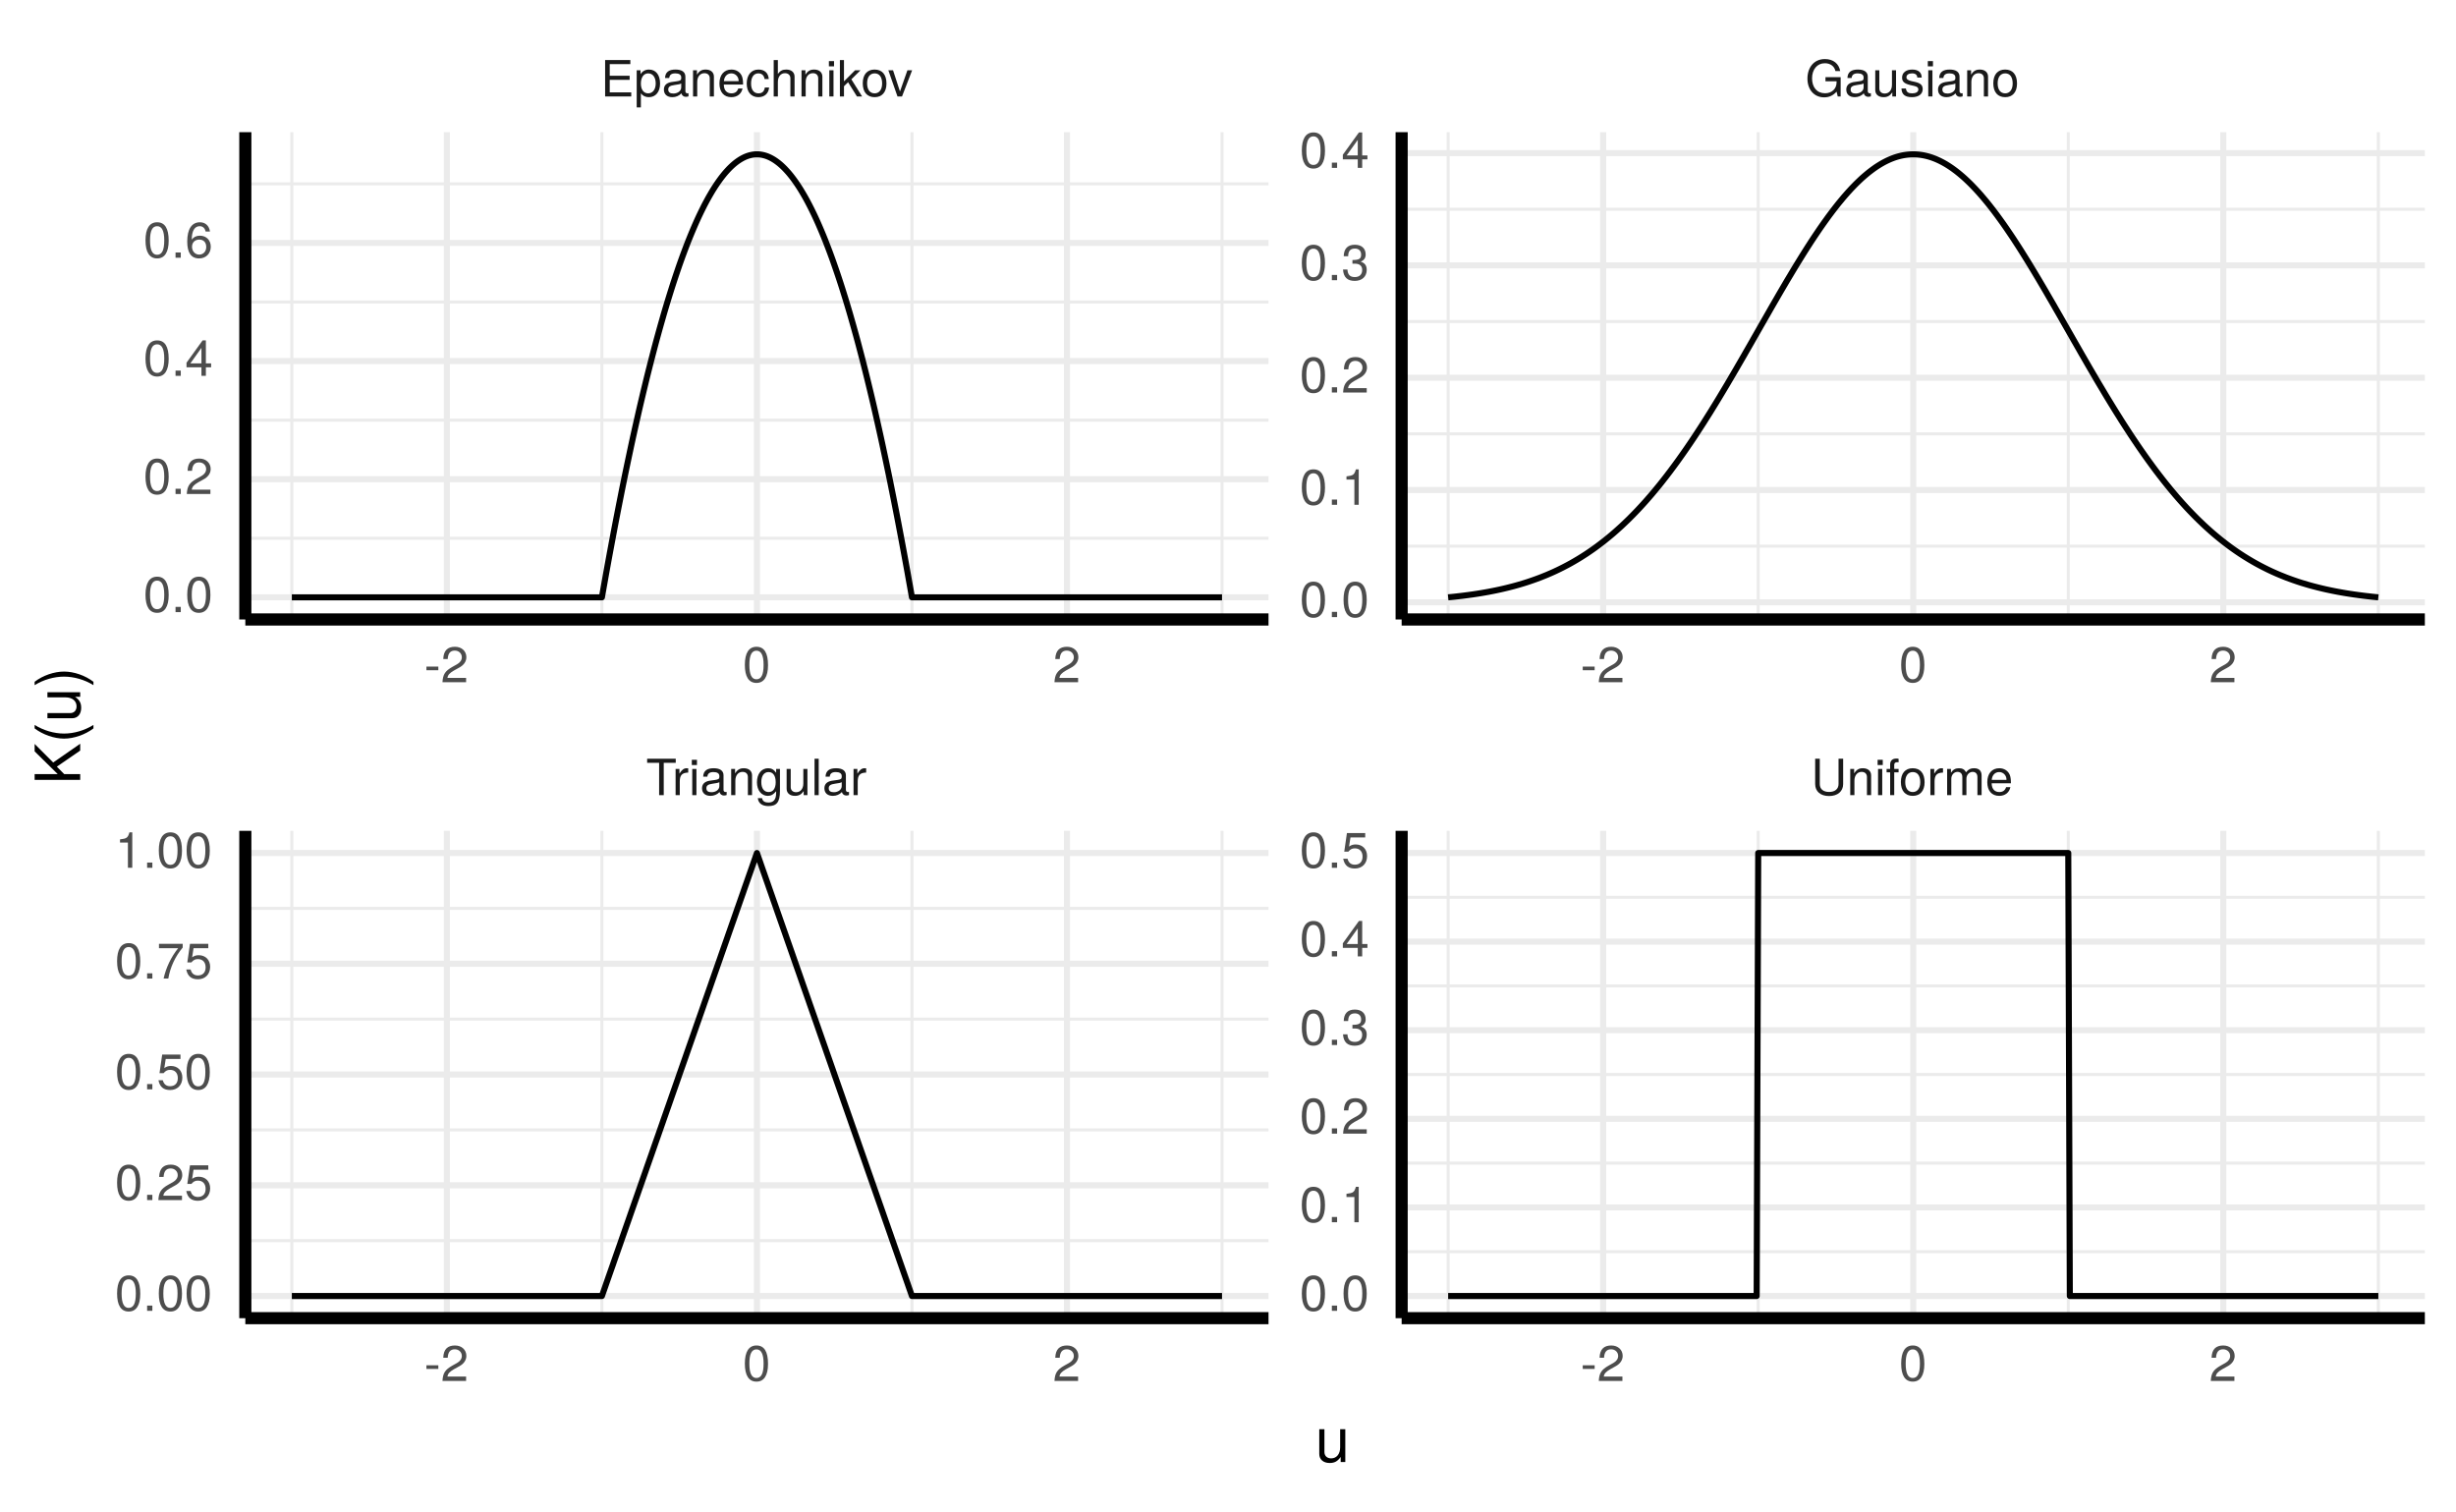 <?xml version="1.0" encoding="UTF-8"?>
<svg xmlns="http://www.w3.org/2000/svg" xmlns:xlink="http://www.w3.org/1999/xlink" width="432pt" height="266pt" viewBox="0 0 432 266" version="1.1">
<defs>
<g>
<symbol overflow="visible" id="glyph0-0">
<path style="stroke:none;" d=""/>
</symbol>
<symbol overflow="visible" id="glyph0-1">
<path style="stroke:none;" d="M 5.219 -5.688 L 5.219 -6.406 L 0.188 -6.406 L 0.188 -5.688 L 2.297 -5.688 L 2.297 0 L 3.109 0 L 3.109 -5.688 Z M 5.219 -5.688 "/>
</symbol>
<symbol overflow="visible" id="glyph0-2">
<path style="stroke:none;" d="M 2.828 -3.969 L 2.828 -4.719 C 2.703 -4.734 2.641 -4.734 2.547 -4.734 C 2.062 -4.734 1.703 -4.453 1.281 -3.781 L 1.281 -4.609 L 0.609 -4.609 L 0.609 0 L 1.344 0 L 1.344 -2.391 C 1.344 -3.438 1.688 -3.953 2.828 -3.969 Z M 2.828 -3.969 "/>
</symbol>
<symbol overflow="visible" id="glyph0-3">
<path style="stroke:none;" d="M 1.344 0 L 1.344 -4.609 L 0.609 -4.609 L 0.609 0 Z M 1.438 -5.297 L 1.438 -6.219 L 0.531 -6.219 L 0.531 -5.297 Z M 1.438 -5.297 "/>
</symbol>
<symbol overflow="visible" id="glyph0-4">
<path style="stroke:none;" d="M 4.703 -0.016 L 4.703 -0.578 C 4.625 -0.547 4.594 -0.547 4.547 -0.547 C 4.297 -0.547 4.156 -0.688 4.156 -0.922 L 4.156 -3.484 C 4.156 -4.297 3.547 -4.734 2.422 -4.734 C 1.297 -4.734 0.609 -4.312 0.578 -3.25 L 1.312 -3.25 C 1.375 -3.812 1.703 -4.062 2.391 -4.062 C 3.047 -4.062 3.422 -3.812 3.422 -3.375 L 3.422 -3.188 C 3.422 -2.875 3.234 -2.75 2.656 -2.672 C 1.625 -2.547 1.453 -2.5 1.172 -2.391 C 0.641 -2.172 0.375 -1.766 0.375 -1.203 C 0.375 -0.359 0.953 0.125 1.875 0.125 C 2.469 0.125 3.047 -0.109 3.453 -0.547 C 3.531 -0.188 3.844 0.062 4.203 0.062 C 4.359 0.062 4.469 0.047 4.703 -0.016 Z M 3.422 -1.594 C 3.422 -0.938 2.75 -0.516 2.047 -0.516 C 1.469 -0.516 1.141 -0.719 1.141 -1.219 C 1.141 -1.703 1.453 -1.906 2.25 -2.016 C 3.016 -2.125 3.172 -2.156 3.422 -2.281 Z M 3.422 -1.594 "/>
</symbol>
<symbol overflow="visible" id="glyph0-5">
<path style="stroke:none;" d="M 4.281 0 L 4.281 -3.484 C 4.281 -4.25 3.719 -4.734 2.828 -4.734 C 2.141 -4.734 1.703 -4.484 1.297 -3.828 L 1.297 -4.609 L 0.609 -4.609 L 0.609 0 L 1.344 0 L 1.344 -2.547 C 1.344 -3.484 1.859 -4.094 2.609 -4.094 C 3.188 -4.094 3.547 -3.75 3.547 -3.188 L 3.547 0 Z M 4.281 0 "/>
</symbol>
<symbol overflow="visible" id="glyph0-6">
<path style="stroke:none;" d="M 4.297 -0.75 L 4.297 -4.609 L 3.625 -4.609 L 3.625 -3.938 C 3.25 -4.484 2.812 -4.734 2.219 -4.734 C 1.047 -4.734 0.25 -3.75 0.25 -2.266 C 0.25 -0.812 1.078 0.125 2.156 0.125 C 2.734 0.125 3.141 -0.109 3.625 -0.688 L 3.625 -0.391 C 3.625 0.828 3.125 1.297 2.266 1.297 C 1.688 1.297 1.234 1.094 1.156 0.531 L 0.406 0.531 C 0.484 1.406 1.156 1.922 2.25 1.922 C 3.688 1.922 4.297 1.281 4.297 -0.75 Z M 3.547 -2.281 C 3.547 -1.172 3.078 -0.547 2.312 -0.547 C 1.5 -0.547 1.016 -1.188 1.016 -2.312 C 1.016 -3.406 1.516 -4.062 2.297 -4.062 C 3.094 -4.062 3.547 -3.391 3.547 -2.281 Z M 3.547 -2.281 "/>
</symbol>
<symbol overflow="visible" id="glyph0-7">
<path style="stroke:none;" d="M 4.234 0 L 4.234 -4.609 L 3.516 -4.609 L 3.516 -2.062 C 3.516 -1.125 3.016 -0.516 2.25 -0.516 C 1.672 -0.516 1.297 -0.859 1.297 -1.422 L 1.297 -4.609 L 0.578 -4.609 L 0.578 -1.125 C 0.578 -0.359 1.141 0.125 2.047 0.125 C 2.719 0.125 3.156 -0.109 3.578 -0.719 L 3.578 0 Z M 4.234 0 "/>
</symbol>
<symbol overflow="visible" id="glyph0-8">
<path style="stroke:none;" d="M 1.328 0 L 1.328 -6.406 L 0.594 -6.406 L 0.594 0 Z M 1.328 0 "/>
</symbol>
<symbol overflow="visible" id="glyph0-9">
<path style="stroke:none;" d="M 5.672 -1.953 L 5.672 -6.406 L 4.859 -6.406 L 4.859 -1.953 C 4.859 -1.094 4.234 -0.562 3.203 -0.562 C 2.25 -0.562 1.562 -1.016 1.562 -1.953 L 1.562 -6.406 L 0.75 -6.406 L 0.75 -1.953 C 0.75 -0.656 1.688 0.156 3.203 0.156 C 4.703 0.156 5.672 -0.672 5.672 -1.953 Z M 5.672 -1.953 "/>
</symbol>
<symbol overflow="visible" id="glyph0-10">
<path style="stroke:none;" d="M 2.266 -4.016 L 2.266 -4.609 L 1.5 -4.609 L 1.5 -5.328 C 1.5 -5.641 1.688 -5.797 2.016 -5.797 C 2.078 -5.797 2.109 -5.797 2.266 -5.781 L 2.266 -6.391 C 2.109 -6.438 2 -6.438 1.859 -6.438 C 1.172 -6.438 0.781 -6.047 0.781 -5.391 L 0.781 -4.609 L 0.156 -4.609 L 0.156 -4.016 L 0.781 -4.016 L 0.781 0 L 1.5 0 L 1.5 -4.016 Z M 2.266 -4.016 "/>
</symbol>
<symbol overflow="visible" id="glyph0-11">
<path style="stroke:none;" d="M 4.484 -2.266 C 4.484 -3.859 3.719 -4.734 2.391 -4.734 C 1.094 -4.734 0.312 -3.859 0.312 -2.312 C 0.312 -0.75 1.094 0.125 2.406 0.125 C 3.688 0.125 4.484 -0.75 4.484 -2.266 Z M 3.719 -2.281 C 3.719 -1.203 3.203 -0.547 2.406 -0.547 C 1.578 -0.547 1.078 -1.188 1.078 -2.312 C 1.078 -3.406 1.578 -4.062 2.406 -4.062 C 3.234 -4.062 3.719 -3.422 3.719 -2.281 Z M 3.719 -2.281 "/>
</symbol>
<symbol overflow="visible" id="glyph0-12">
<path style="stroke:none;" d="M 6.688 0 L 6.688 -3.453 C 6.688 -4.281 6.234 -4.734 5.359 -4.734 C 4.75 -4.734 4.375 -4.562 3.953 -4.031 C 3.672 -4.531 3.312 -4.734 2.703 -4.734 C 2.094 -4.734 1.688 -4.516 1.297 -3.953 L 1.297 -4.609 L 0.625 -4.609 L 0.625 0 L 1.359 0 L 1.359 -2.891 C 1.359 -3.562 1.844 -4.094 2.438 -4.094 C 2.984 -4.094 3.297 -3.766 3.297 -3.172 L 3.297 0 L 4.016 0 L 4.016 -2.891 C 4.016 -3.562 4.516 -4.094 5.109 -4.094 C 5.641 -4.094 5.953 -3.75 5.953 -3.172 L 5.953 0 Z M 6.688 0 "/>
</symbol>
<symbol overflow="visible" id="glyph0-13">
<path style="stroke:none;" d="M 4.516 -2.094 C 4.516 -2.766 4.453 -3.188 4.328 -3.531 C 4.031 -4.281 3.328 -4.734 2.469 -4.734 C 1.172 -4.734 0.359 -3.797 0.359 -2.281 C 0.359 -0.766 1.156 0.125 2.453 0.125 C 3.5 0.125 4.234 -0.469 4.422 -1.406 L 3.672 -1.406 C 3.469 -0.797 3.062 -0.547 2.469 -0.547 C 1.703 -0.547 1.141 -1.031 1.125 -2.094 Z M 3.734 -2.75 C 3.734 -2.75 3.734 -2.703 3.719 -2.688 L 1.141 -2.688 C 1.203 -3.516 1.719 -4.062 2.453 -4.062 C 3.172 -4.062 3.734 -3.469 3.734 -2.75 Z M 3.734 -2.75 "/>
</symbol>
<symbol overflow="visible" id="glyph0-14">
<path style="stroke:none;" d="M 5.391 0 L 5.391 -0.719 L 1.609 -0.719 L 1.609 -2.922 L 5.109 -2.922 L 5.109 -3.641 L 1.609 -3.641 L 1.609 -5.688 L 5.234 -5.688 L 5.234 -6.406 L 0.797 -6.406 L 0.797 0 Z M 5.391 0 "/>
</symbol>
<symbol overflow="visible" id="glyph0-15">
<path style="stroke:none;" d="M 4.594 -2.266 C 4.594 -3.812 3.844 -4.734 2.625 -4.734 C 2 -4.734 1.5 -4.453 1.156 -3.922 L 1.156 -4.609 L 0.484 -4.609 L 0.484 1.922 L 1.219 1.922 L 1.219 -0.547 C 1.594 -0.078 2.031 0.125 2.625 0.125 C 3.812 0.125 4.594 -0.797 4.594 -2.266 Z M 3.828 -2.281 C 3.828 -1.234 3.297 -0.547 2.5 -0.547 C 1.719 -0.547 1.219 -1.188 1.219 -2.266 C 1.219 -3.359 1.719 -4.062 2.5 -4.062 C 3.312 -4.062 3.828 -3.375 3.828 -2.281 Z M 3.828 -2.281 "/>
</symbol>
<symbol overflow="visible" id="glyph0-16">
<path style="stroke:none;" d="M 4.203 -1.578 L 3.453 -1.578 C 3.328 -0.844 2.953 -0.547 2.328 -0.547 C 1.516 -0.547 1.031 -1.172 1.031 -2.266 C 1.031 -3.406 1.516 -4.062 2.312 -4.062 C 2.922 -4.062 3.312 -3.703 3.406 -3.062 L 4.141 -3.062 C 4.062 -4.188 3.359 -4.734 2.328 -4.734 C 1.078 -4.734 0.266 -3.797 0.266 -2.266 C 0.266 -0.781 1.062 0.125 2.312 0.125 C 3.406 0.125 4.109 -0.531 4.203 -1.578 Z M 4.203 -1.578 "/>
</symbol>
<symbol overflow="visible" id="glyph0-17">
<path style="stroke:none;" d="M 4.281 0 L 4.281 -3.484 C 4.281 -4.25 3.719 -4.734 2.828 -4.734 C 2.172 -4.734 1.781 -4.547 1.344 -3.969 L 1.344 -6.406 L 0.609 -6.406 L 0.609 0 L 1.344 0 L 1.344 -2.547 C 1.344 -3.484 1.844 -4.094 2.594 -4.094 C 3.109 -4.094 3.547 -3.797 3.547 -3.188 L 3.547 0 Z M 4.281 0 "/>
</symbol>
<symbol overflow="visible" id="glyph0-18">
<path style="stroke:none;" d="M 4.422 0 L 2.531 -3.016 L 4.141 -4.609 L 3.188 -4.609 L 1.234 -2.656 L 1.234 -6.406 L 0.516 -6.406 L 0.516 0 L 1.234 0 L 1.234 -1.797 L 1.953 -2.5 L 3.516 0 Z M 4.422 0 "/>
</symbol>
<symbol overflow="visible" id="glyph0-19">
<path style="stroke:none;" d="M 4.281 -4.609 L 3.453 -4.609 L 2.141 -0.875 L 0.922 -4.609 L 0.094 -4.609 L 1.703 0 L 2.5 0 Z M 4.281 -4.609 "/>
</symbol>
<symbol overflow="visible" id="glyph0-20">
<path style="stroke:none;" d="M 6.234 0 L 6.234 -3.391 L 3.562 -3.391 L 3.562 -2.672 L 5.516 -2.672 L 5.516 -2.484 C 5.516 -1.344 4.672 -0.562 3.5 -0.562 C 2.047 -0.562 1.203 -1.625 1.203 -3.188 C 1.203 -4.766 2.109 -5.844 3.453 -5.844 C 4.438 -5.844 5.141 -5.297 5.312 -4.469 L 6.156 -4.469 C 5.922 -5.766 4.938 -6.578 3.469 -6.578 C 1.5 -6.578 0.391 -5.062 0.391 -3.141 C 0.391 -1.172 1.594 0.156 3.328 0.156 C 4.203 0.156 4.891 -0.156 5.516 -0.844 L 5.719 0 Z M 6.234 0 "/>
</symbol>
<symbol overflow="visible" id="glyph0-21">
<path style="stroke:none;" d="M 4.031 -1.297 C 4.031 -1.984 3.656 -2.328 2.734 -2.547 L 2.031 -2.703 C 1.438 -2.844 1.172 -3.047 1.172 -3.375 C 1.172 -3.797 1.562 -4.062 2.156 -4.062 C 2.75 -4.062 3.062 -3.812 3.078 -3.328 L 3.859 -3.328 C 3.844 -4.234 3.25 -4.734 2.188 -4.734 C 1.109 -4.734 0.406 -4.188 0.406 -3.328 C 0.406 -2.609 0.781 -2.266 1.875 -2 L 2.562 -1.844 C 3.062 -1.719 3.266 -1.562 3.266 -1.234 C 3.266 -0.797 2.844 -0.547 2.203 -0.547 C 1.547 -0.547 1.172 -0.703 1.078 -1.406 L 0.297 -1.406 C 0.328 -0.344 0.938 0.125 2.141 0.125 C 3.297 0.125 4.031 -0.406 4.031 -1.297 Z M 4.031 -1.297 "/>
</symbol>
<symbol overflow="visible" id="glyph0-22">
<path style="stroke:none;" d="M 2.5 -2.109 L 2.5 -2.75 L 0.406 -2.75 L 0.406 -2.109 Z M 2.5 -2.109 "/>
</symbol>
<symbol overflow="visible" id="glyph0-23">
<path style="stroke:none;" d="M 4.5 -4.406 C 4.5 -5.469 3.672 -6.234 2.5 -6.234 C 1.219 -6.234 0.484 -5.594 0.438 -4.078 L 1.219 -4.078 C 1.281 -5.125 1.703 -5.562 2.469 -5.562 C 3.172 -5.562 3.703 -5.062 3.703 -4.391 C 3.703 -3.891 3.406 -3.469 2.859 -3.156 L 2.047 -2.703 C 0.75 -1.969 0.375 -1.375 0.297 0 L 4.453 0 L 4.453 -0.766 L 1.172 -0.766 C 1.25 -1.281 1.531 -1.594 2.297 -2.047 L 3.172 -2.531 C 4.047 -2.984 4.5 -3.641 4.5 -4.406 Z M 4.5 -4.406 "/>
</symbol>
<symbol overflow="visible" id="glyph0-24">
<path style="stroke:none;" d="M 4.453 -3 C 4.453 -5.156 3.781 -6.234 2.422 -6.234 C 1.078 -6.234 0.375 -5.141 0.375 -3.047 C 0.375 -0.953 1.078 0.125 2.422 0.125 C 3.734 0.125 4.453 -0.953 4.453 -3 Z M 3.672 -3.062 C 3.672 -1.297 3.266 -0.516 2.406 -0.516 C 1.578 -0.516 1.172 -1.344 1.172 -3.047 C 1.172 -4.75 1.578 -5.547 2.422 -5.547 C 3.25 -5.547 3.672 -4.734 3.672 -3.062 Z M 3.672 -3.062 "/>
</symbol>
<symbol overflow="visible" id="glyph0-25">
<path style="stroke:none;" d="M 1.688 0 L 1.688 -0.922 L 0.766 -0.922 L 0.766 0 Z M 1.688 0 "/>
</symbol>
<symbol overflow="visible" id="glyph0-26">
<path style="stroke:none;" d="M 3.047 0 L 3.047 -6.234 L 2.547 -6.234 C 2.266 -5.281 2.094 -5.141 0.891 -5 L 0.891 -4.438 L 2.281 -4.438 L 2.281 0 Z M 3.047 0 "/>
</symbol>
<symbol overflow="visible" id="glyph0-27">
<path style="stroke:none;" d="M 4.453 -1.812 C 4.453 -2.562 4.141 -3.016 3.391 -3.266 C 3.969 -3.5 4.266 -3.891 4.266 -4.516 C 4.266 -5.594 3.547 -6.234 2.359 -6.234 C 1.109 -6.234 0.438 -5.547 0.406 -4.219 L 1.188 -4.219 C 1.203 -5.141 1.578 -5.562 2.375 -5.562 C 3.062 -5.562 3.469 -5.156 3.469 -4.5 C 3.469 -3.828 3.188 -3.547 1.938 -3.547 L 1.938 -2.906 L 2.359 -2.906 C 3.219 -2.906 3.656 -2.5 3.656 -1.797 C 3.656 -1.016 3.172 -0.547 2.359 -0.547 C 1.516 -0.547 1.109 -0.969 1.062 -1.875 L 0.281 -1.875 C 0.375 -0.5 1.062 0.125 2.344 0.125 C 3.625 0.125 4.453 -0.641 4.453 -1.812 Z M 4.453 -1.812 "/>
</symbol>
<symbol overflow="visible" id="glyph0-28">
<path style="stroke:none;" d="M 4.578 -1.5 L 4.578 -2.188 L 3.656 -2.188 L 3.656 -6.234 L 3.078 -6.234 L 0.25 -2.312 L 0.25 -1.5 L 2.875 -1.5 L 2.875 0 L 3.656 0 L 3.656 -1.5 Z M 2.875 -2.188 L 0.922 -2.188 L 2.875 -4.922 Z M 2.875 -2.188 "/>
</symbol>
<symbol overflow="visible" id="glyph0-29">
<path style="stroke:none;" d="M 4.516 -2.062 C 4.516 -3.297 3.688 -4.109 2.5 -4.109 C 2.062 -4.109 1.703 -4 1.344 -3.734 L 1.594 -5.344 L 4.188 -5.344 L 4.188 -6.109 L 0.969 -6.109 L 0.5 -2.844 L 1.219 -2.844 C 1.578 -3.266 1.875 -3.422 2.359 -3.422 C 3.188 -3.422 3.719 -2.891 3.719 -1.969 C 3.719 -1.062 3.203 -0.547 2.359 -0.547 C 1.688 -0.547 1.266 -0.891 1.078 -1.594 L 0.312 -1.594 C 0.562 -0.359 1.266 0.125 2.375 0.125 C 3.641 0.125 4.516 -0.75 4.516 -2.062 Z M 4.516 -2.062 "/>
</symbol>
<symbol overflow="visible" id="glyph0-30">
<path style="stroke:none;" d="M 4.516 -1.938 C 4.516 -3.094 3.719 -3.875 2.609 -3.875 C 1.984 -3.875 1.5 -3.641 1.172 -3.188 C 1.172 -4.703 1.672 -5.547 2.562 -5.547 C 3.109 -5.547 3.484 -5.203 3.609 -4.609 L 4.375 -4.609 C 4.234 -5.625 3.562 -6.234 2.609 -6.234 C 1.156 -6.234 0.375 -5.016 0.375 -2.844 C 0.375 -0.891 1.047 0.125 2.469 0.125 C 3.656 0.125 4.516 -0.719 4.516 -1.938 Z M 3.719 -1.875 C 3.719 -1.094 3.188 -0.547 2.484 -0.547 C 1.766 -0.547 1.219 -1.125 1.219 -1.922 C 1.219 -2.688 1.734 -3.188 2.5 -3.188 C 3.25 -3.188 3.719 -2.703 3.719 -1.875 Z M 3.719 -1.875 "/>
</symbol>
<symbol overflow="visible" id="glyph0-31">
<path style="stroke:none;" d="M 4.578 -5.453 L 4.578 -6.109 L 0.406 -6.109 L 0.406 -5.344 L 3.781 -5.344 C 2.531 -3.781 1.656 -1.953 1.219 0 L 2.047 0 C 2.391 -2.016 3.266 -3.891 4.578 -5.453 Z M 4.578 -5.453 "/>
</symbol>
<symbol overflow="visible" id="glyph1-0">
<path style="stroke:none;" d=""/>
</symbol>
<symbol overflow="visible" id="glyph1-1">
<path style="stroke:none;" d="M 5.297 0 L 5.297 -5.766 L 4.391 -5.766 L 4.391 -2.578 C 4.391 -1.406 3.766 -0.641 2.812 -0.641 C 2.094 -0.641 1.625 -1.078 1.625 -1.766 L 1.625 -5.766 L 0.719 -5.766 L 0.719 -1.406 C 0.719 -0.453 1.438 0.172 2.547 0.172 C 3.406 0.172 3.938 -0.125 4.484 -0.891 L 4.484 0 Z M 5.297 0 "/>
</symbol>
<symbol overflow="visible" id="glyph2-0">
<path style="stroke:none;" d=""/>
</symbol>
<symbol overflow="visible" id="glyph2-1">
<path style="stroke:none;" d="M 0 -7.234 L -4.75 -3.938 L -8.016 -7.203 L -8.016 -5.891 L -3.953 -1.891 L -8.016 -1.891 L -8.016 -0.875 L 0 -0.875 L 0 -1.891 L -2.812 -1.891 L -4.109 -3.203 L 0 -6.031 Z M 0 -7.234 "/>
</symbol>
<symbol overflow="visible" id="glyph2-2">
<path style="stroke:none;" d="M 2.328 -3.203 C 0.766 -2.234 -1.094 -1.688 -2.844 -1.688 C -4.594 -1.688 -6.453 -2.234 -8.016 -3.203 L -8.016 -2.594 C -6.578 -1.5 -4.578 -0.797 -2.844 -0.797 C -1.109 -0.797 0.891 -1.5 2.328 -2.594 Z M 2.328 -3.203 "/>
</symbol>
<symbol overflow="visible" id="glyph2-3">
<path style="stroke:none;" d="M 0 -5.297 L -5.766 -5.297 L -5.766 -4.391 L -2.578 -4.391 C -1.406 -4.391 -0.641 -3.766 -0.641 -2.812 C -0.641 -2.094 -1.078 -1.625 -1.766 -1.625 L -5.766 -1.625 L -5.766 -0.719 L -1.406 -0.719 C -0.453 -0.719 0.172 -1.438 0.172 -2.547 C 0.172 -3.406 -0.125 -3.938 -0.891 -4.484 L 0 -4.484 Z M 0 -5.297 "/>
</symbol>
<symbol overflow="visible" id="glyph2-4">
<path style="stroke:none;" d="M -2.844 -2.812 C -4.578 -2.812 -6.578 -2.125 -8.016 -1.016 L -8.016 -0.422 C -6.453 -1.391 -4.594 -1.922 -2.844 -1.922 C -1.094 -1.922 0.766 -1.391 2.328 -0.422 L 2.328 -1.016 C 0.891 -2.125 -1.109 -2.812 -2.844 -2.812 Z M -2.844 -2.812 "/>
</symbol>
</g>
<clipPath id="clip1">
  <path d="M 43.152 94 L 223.133 94 L 223.133 95 L 43.152 95 Z M 43.152 94 "/>
</clipPath>
<clipPath id="clip2">
  <path d="M 43.152 73 L 223.133 73 L 223.133 75 L 43.152 75 Z M 43.152 73 "/>
</clipPath>
<clipPath id="clip3">
  <path d="M 43.152 52 L 223.133 52 L 223.133 54 L 43.152 54 Z M 43.152 52 "/>
</clipPath>
<clipPath id="clip4">
  <path d="M 43.152 32 L 223.133 32 L 223.133 33 L 43.152 33 Z M 43.152 32 "/>
</clipPath>
<clipPath id="clip5">
  <path d="M 51 23.246 L 52 23.246 L 52 108.957 L 51 108.957 Z M 51 23.246 "/>
</clipPath>
<clipPath id="clip6">
  <path d="M 105 23.246 L 107 23.246 L 107 108.957 L 105 108.957 Z M 105 23.246 "/>
</clipPath>
<clipPath id="clip7">
  <path d="M 160 23.246 L 161 23.246 L 161 108.957 L 160 108.957 Z M 160 23.246 "/>
</clipPath>
<clipPath id="clip8">
  <path d="M 214 23.246 L 216 23.246 L 216 108.957 L 214 108.957 Z M 214 23.246 "/>
</clipPath>
<clipPath id="clip9">
  <path d="M 43.152 104 L 223.133 104 L 223.133 106 L 43.152 106 Z M 43.152 104 "/>
</clipPath>
<clipPath id="clip10">
  <path d="M 43.152 83 L 223.133 83 L 223.133 85 L 43.152 85 Z M 43.152 83 "/>
</clipPath>
<clipPath id="clip11">
  <path d="M 43.152 62 L 223.133 62 L 223.133 65 L 43.152 65 Z M 43.152 62 "/>
</clipPath>
<clipPath id="clip12">
  <path d="M 43.152 42 L 223.133 42 L 223.133 44 L 43.152 44 Z M 43.152 42 "/>
</clipPath>
<clipPath id="clip13">
  <path d="M 78 23.246 L 80 23.246 L 80 108.957 L 78 108.957 Z M 78 23.246 "/>
</clipPath>
<clipPath id="clip14">
  <path d="M 132 23.246 L 134 23.246 L 134 108.957 L 132 108.957 Z M 132 23.246 "/>
</clipPath>
<clipPath id="clip15">
  <path d="M 187 23.246 L 189 23.246 L 189 108.957 L 187 108.957 Z M 187 23.246 "/>
</clipPath>
<clipPath id="clip16">
  <path d="M 43.152 217 L 223.133 217 L 223.133 219 L 43.152 219 Z M 43.152 217 "/>
</clipPath>
<clipPath id="clip17">
  <path d="M 43.152 198 L 223.133 198 L 223.133 199 L 43.152 199 Z M 43.152 198 "/>
</clipPath>
<clipPath id="clip18">
  <path d="M 43.152 178 L 223.133 178 L 223.133 180 L 43.152 180 Z M 43.152 178 "/>
</clipPath>
<clipPath id="clip19">
  <path d="M 43.152 159 L 223.133 159 L 223.133 161 L 43.152 161 Z M 43.152 159 "/>
</clipPath>
<clipPath id="clip20">
  <path d="M 51 146.137 L 52 146.137 L 52 231.848 L 51 231.848 Z M 51 146.137 "/>
</clipPath>
<clipPath id="clip21">
  <path d="M 105 146.137 L 107 146.137 L 107 231.848 L 105 231.848 Z M 105 146.137 "/>
</clipPath>
<clipPath id="clip22">
  <path d="M 160 146.137 L 161 146.137 L 161 231.848 L 160 231.848 Z M 160 146.137 "/>
</clipPath>
<clipPath id="clip23">
  <path d="M 214 146.137 L 216 146.137 L 216 231.848 L 214 231.848 Z M 214 146.137 "/>
</clipPath>
<clipPath id="clip24">
  <path d="M 43.152 227 L 223.133 227 L 223.133 229 L 43.152 229 Z M 43.152 227 "/>
</clipPath>
<clipPath id="clip25">
  <path d="M 43.152 207 L 223.133 207 L 223.133 210 L 43.152 210 Z M 43.152 207 "/>
</clipPath>
<clipPath id="clip26">
  <path d="M 43.152 188 L 223.133 188 L 223.133 190 L 43.152 190 Z M 43.152 188 "/>
</clipPath>
<clipPath id="clip27">
  <path d="M 43.152 168 L 223.133 168 L 223.133 171 L 43.152 171 Z M 43.152 168 "/>
</clipPath>
<clipPath id="clip28">
  <path d="M 43.152 149 L 223.133 149 L 223.133 151 L 43.152 151 Z M 43.152 149 "/>
</clipPath>
<clipPath id="clip29">
  <path d="M 78 146.137 L 80 146.137 L 80 231.848 L 78 231.848 Z M 78 146.137 "/>
</clipPath>
<clipPath id="clip30">
  <path d="M 132 146.137 L 134 146.137 L 134 231.848 L 132 231.848 Z M 132 146.137 "/>
</clipPath>
<clipPath id="clip31">
  <path d="M 187 146.137 L 189 146.137 L 189 231.848 L 187 231.848 Z M 187 146.137 "/>
</clipPath>
<clipPath id="clip32">
  <path d="M 246.543 95 L 426.523 95 L 426.523 97 L 246.543 97 Z M 246.543 95 "/>
</clipPath>
<clipPath id="clip33">
  <path d="M 246.543 76 L 426.523 76 L 426.523 77 L 246.543 77 Z M 246.543 76 "/>
</clipPath>
<clipPath id="clip34">
  <path d="M 246.543 56 L 426.523 56 L 426.523 57 L 246.543 57 Z M 246.543 56 "/>
</clipPath>
<clipPath id="clip35">
  <path d="M 246.543 36 L 426.523 36 L 426.523 38 L 246.543 38 Z M 246.543 36 "/>
</clipPath>
<clipPath id="clip36">
  <path d="M 254 23.246 L 255 23.246 L 255 108.957 L 254 108.957 Z M 254 23.246 "/>
</clipPath>
<clipPath id="clip37">
  <path d="M 308 23.246 L 310 23.246 L 310 108.957 L 308 108.957 Z M 308 23.246 "/>
</clipPath>
<clipPath id="clip38">
  <path d="M 363 23.246 L 365 23.246 L 365 108.957 L 363 108.957 Z M 363 23.246 "/>
</clipPath>
<clipPath id="clip39">
  <path d="M 418 23.246 L 419 23.246 L 419 108.957 L 418 108.957 Z M 418 23.246 "/>
</clipPath>
<clipPath id="clip40">
  <path d="M 246.543 105 L 426.523 105 L 426.523 107 L 246.543 107 Z M 246.543 105 "/>
</clipPath>
<clipPath id="clip41">
  <path d="M 246.543 85 L 426.523 85 L 426.523 87 L 246.543 87 Z M 246.543 85 "/>
</clipPath>
<clipPath id="clip42">
  <path d="M 246.543 65 L 426.523 65 L 426.523 67 L 246.543 67 Z M 246.543 65 "/>
</clipPath>
<clipPath id="clip43">
  <path d="M 246.543 46 L 426.523 46 L 426.523 48 L 246.543 48 Z M 246.543 46 "/>
</clipPath>
<clipPath id="clip44">
  <path d="M 246.543 26 L 426.523 26 L 426.523 28 L 246.543 28 Z M 246.543 26 "/>
</clipPath>
<clipPath id="clip45">
  <path d="M 281 23.246 L 283 23.246 L 283 108.957 L 281 108.957 Z M 281 23.246 "/>
</clipPath>
<clipPath id="clip46">
  <path d="M 335 23.246 L 338 23.246 L 338 108.957 L 335 108.957 Z M 335 23.246 "/>
</clipPath>
<clipPath id="clip47">
  <path d="M 390 23.246 L 392 23.246 L 392 108.957 L 390 108.957 Z M 390 23.246 "/>
</clipPath>
<clipPath id="clip48">
  <path d="M 246.543 219 L 426.523 219 L 426.523 221 L 246.543 221 Z M 246.543 219 "/>
</clipPath>
<clipPath id="clip49">
  <path d="M 246.543 204 L 426.523 204 L 426.523 205 L 246.543 205 Z M 246.543 204 "/>
</clipPath>
<clipPath id="clip50">
  <path d="M 246.543 188 L 426.523 188 L 426.523 190 L 246.543 190 Z M 246.543 188 "/>
</clipPath>
<clipPath id="clip51">
  <path d="M 246.543 173 L 426.523 173 L 426.523 174 L 246.543 174 Z M 246.543 173 "/>
</clipPath>
<clipPath id="clip52">
  <path d="M 246.543 157 L 426.523 157 L 426.523 159 L 246.543 159 Z M 246.543 157 "/>
</clipPath>
<clipPath id="clip53">
  <path d="M 254 146.137 L 255 146.137 L 255 231.848 L 254 231.848 Z M 254 146.137 "/>
</clipPath>
<clipPath id="clip54">
  <path d="M 308 146.137 L 310 146.137 L 310 231.848 L 308 231.848 Z M 308 146.137 "/>
</clipPath>
<clipPath id="clip55">
  <path d="M 363 146.137 L 365 146.137 L 365 231.848 L 363 231.848 Z M 363 146.137 "/>
</clipPath>
<clipPath id="clip56">
  <path d="M 418 146.137 L 419 146.137 L 419 231.848 L 418 231.848 Z M 418 146.137 "/>
</clipPath>
<clipPath id="clip57">
  <path d="M 246.543 227 L 426.523 227 L 426.523 229 L 246.543 229 Z M 246.543 227 "/>
</clipPath>
<clipPath id="clip58">
  <path d="M 246.543 211 L 426.523 211 L 426.523 213 L 246.543 213 Z M 246.543 211 "/>
</clipPath>
<clipPath id="clip59">
  <path d="M 246.543 196 L 426.523 196 L 426.523 198 L 246.543 198 Z M 246.543 196 "/>
</clipPath>
<clipPath id="clip60">
  <path d="M 246.543 180 L 426.523 180 L 426.523 182 L 246.543 182 Z M 246.543 180 "/>
</clipPath>
<clipPath id="clip61">
  <path d="M 246.543 165 L 426.523 165 L 426.523 167 L 246.543 167 Z M 246.543 165 "/>
</clipPath>
<clipPath id="clip62">
  <path d="M 246.543 149 L 426.523 149 L 426.523 151 L 246.543 151 Z M 246.543 149 "/>
</clipPath>
<clipPath id="clip63">
  <path d="M 281 146.137 L 283 146.137 L 283 231.848 L 281 231.848 Z M 281 146.137 "/>
</clipPath>
<clipPath id="clip64">
  <path d="M 335 146.137 L 338 146.137 L 338 231.848 L 335 231.848 Z M 335 146.137 "/>
</clipPath>
<clipPath id="clip65">
  <path d="M 390 146.137 L 392 146.137 L 392 231.848 L 390 231.848 Z M 390 146.137 "/>
</clipPath>
</defs>
<g id="surface55">
<rect x="0" y="0" width="432" height="266" style="fill:rgb(100%,100%,100%);fill-opacity:1;stroke:none;"/>
<g clip-path="url(#clip1)" clip-rule="nonzero">
<path style="fill:none;stroke-width:0.533;stroke-linecap:butt;stroke-linejoin:round;stroke:rgb(92.157%,92.157%,92.157%);stroke-opacity:1;stroke-miterlimit:10;" d="M 43.152 94.672 L 223.129 94.672 "/>
</g>
<g clip-path="url(#clip2)" clip-rule="nonzero">
<path style="fill:none;stroke-width:0.533;stroke-linecap:butt;stroke-linejoin:round;stroke:rgb(92.157%,92.157%,92.157%);stroke-opacity:1;stroke-miterlimit:10;" d="M 43.152 73.895 L 223.129 73.895 "/>
</g>
<g clip-path="url(#clip3)" clip-rule="nonzero">
<path style="fill:none;stroke-width:0.533;stroke-linecap:butt;stroke-linejoin:round;stroke:rgb(92.157%,92.157%,92.157%);stroke-opacity:1;stroke-miterlimit:10;" d="M 43.152 53.117 L 223.129 53.117 "/>
</g>
<g clip-path="url(#clip4)" clip-rule="nonzero">
<path style="fill:none;stroke-width:0.533;stroke-linecap:butt;stroke-linejoin:round;stroke:rgb(92.157%,92.157%,92.157%);stroke-opacity:1;stroke-miterlimit:10;" d="M 43.152 32.336 L 223.129 32.336 "/>
</g>
<g clip-path="url(#clip5)" clip-rule="nonzero">
<path style="fill:none;stroke-width:0.533;stroke-linecap:butt;stroke-linejoin:round;stroke:rgb(92.157%,92.157%,92.157%);stroke-opacity:1;stroke-miterlimit:10;" d="M 51.332 108.957 L 51.332 23.246 "/>
</g>
<g clip-path="url(#clip6)" clip-rule="nonzero">
<path style="fill:none;stroke-width:0.533;stroke-linecap:butt;stroke-linejoin:round;stroke:rgb(92.157%,92.157%,92.157%);stroke-opacity:1;stroke-miterlimit:10;" d="M 105.871 108.957 L 105.871 23.246 "/>
</g>
<g clip-path="url(#clip7)" clip-rule="nonzero">
<path style="fill:none;stroke-width:0.533;stroke-linecap:butt;stroke-linejoin:round;stroke:rgb(92.157%,92.157%,92.157%);stroke-opacity:1;stroke-miterlimit:10;" d="M 160.41 108.957 L 160.41 23.246 "/>
</g>
<g clip-path="url(#clip8)" clip-rule="nonzero">
<path style="fill:none;stroke-width:0.533;stroke-linecap:butt;stroke-linejoin:round;stroke:rgb(92.157%,92.157%,92.157%);stroke-opacity:1;stroke-miterlimit:10;" d="M 214.949 108.957 L 214.949 23.246 "/>
</g>
<g clip-path="url(#clip9)" clip-rule="nonzero">
<path style="fill:none;stroke-width:1.067;stroke-linecap:butt;stroke-linejoin:round;stroke:rgb(92.157%,92.157%,92.157%);stroke-opacity:1;stroke-miterlimit:10;" d="M 43.152 105.062 L 223.129 105.062 "/>
</g>
<g clip-path="url(#clip10)" clip-rule="nonzero">
<path style="fill:none;stroke-width:1.067;stroke-linecap:butt;stroke-linejoin:round;stroke:rgb(92.157%,92.157%,92.157%);stroke-opacity:1;stroke-miterlimit:10;" d="M 43.152 84.285 L 223.129 84.285 "/>
</g>
<g clip-path="url(#clip11)" clip-rule="nonzero">
<path style="fill:none;stroke-width:1.067;stroke-linecap:butt;stroke-linejoin:round;stroke:rgb(92.157%,92.157%,92.157%);stroke-opacity:1;stroke-miterlimit:10;" d="M 43.152 63.504 L 223.129 63.504 "/>
</g>
<g clip-path="url(#clip12)" clip-rule="nonzero">
<path style="fill:none;stroke-width:1.067;stroke-linecap:butt;stroke-linejoin:round;stroke:rgb(92.157%,92.157%,92.157%);stroke-opacity:1;stroke-miterlimit:10;" d="M 43.152 42.727 L 223.129 42.727 "/>
</g>
<g clip-path="url(#clip13)" clip-rule="nonzero">
<path style="fill:none;stroke-width:1.067;stroke-linecap:butt;stroke-linejoin:round;stroke:rgb(92.157%,92.157%,92.157%);stroke-opacity:1;stroke-miterlimit:10;" d="M 78.602 108.957 L 78.602 23.246 "/>
</g>
<g clip-path="url(#clip14)" clip-rule="nonzero">
<path style="fill:none;stroke-width:1.067;stroke-linecap:butt;stroke-linejoin:round;stroke:rgb(92.157%,92.157%,92.157%);stroke-opacity:1;stroke-miterlimit:10;" d="M 133.141 108.957 L 133.141 23.246 "/>
</g>
<g clip-path="url(#clip15)" clip-rule="nonzero">
<path style="fill:none;stroke-width:1.067;stroke-linecap:butt;stroke-linejoin:round;stroke:rgb(92.157%,92.157%,92.157%);stroke-opacity:1;stroke-miterlimit:10;" d="M 187.68 108.957 L 187.68 23.246 "/>
</g>
<path style="fill:none;stroke-width:1.067;stroke-linecap:butt;stroke-linejoin:round;stroke:rgb(0%,0%,0%);stroke-opacity:1;stroke-miterlimit:10;" d="M 51.332 105.062 L 105.871 105.062 L 106.145 103.512 L 106.418 101.977 L 106.688 100.457 L 106.961 98.953 L 107.234 97.465 L 107.508 95.992 L 107.781 94.535 L 108.051 93.094 L 108.324 91.668 L 108.598 90.258 L 108.871 88.863 L 109.145 87.484 L 109.414 86.121 L 109.688 84.773 L 109.961 83.441 L 110.234 82.125 L 110.508 80.82 L 110.781 79.535 L 111.051 78.266 L 111.324 77.012 L 111.598 75.773 L 111.871 74.551 L 112.145 73.34 L 112.414 72.148 L 112.688 70.973 L 112.961 69.812 L 113.234 68.668 L 113.508 67.535 L 113.777 66.422 L 114.051 65.324 L 114.324 64.242 L 114.598 63.172 L 114.871 62.121 L 115.141 61.086 L 115.414 60.062 L 115.688 59.059 L 115.961 58.07 L 116.234 57.094 L 116.508 56.137 L 116.777 55.195 L 117.051 54.266 L 117.324 53.355 L 117.598 52.457 L 117.871 51.578 L 118.141 50.715 L 118.414 49.863 L 118.688 49.031 L 118.961 48.211 L 119.234 47.41 L 119.504 46.621 L 119.777 45.852 L 120.051 45.094 L 120.324 44.355 L 120.598 43.629 L 120.867 42.922 L 121.141 42.227 L 121.414 41.551 L 121.688 40.887 L 121.961 40.242 L 122.234 39.609 L 122.504 38.996 L 122.777 38.395 L 123.051 37.809 L 123.324 37.242 L 123.598 36.688 L 123.867 36.148 L 124.141 35.629 L 124.414 35.121 L 124.688 34.629 L 124.961 34.156 L 125.23 33.695 L 125.504 33.25 L 125.777 32.824 L 126.051 32.41 L 126.324 32.012 L 126.598 31.629 L 126.867 31.266 L 127.141 30.914 L 127.414 30.578 L 127.688 30.258 L 127.961 29.957 L 128.23 29.668 L 128.504 29.395 L 128.777 29.137 L 129.051 28.895 L 129.324 28.668 L 129.594 28.461 L 129.867 28.266 L 130.141 28.086 L 130.414 27.922 L 130.688 27.773 L 130.957 27.641 L 131.23 27.523 L 131.504 27.422 L 131.777 27.336 L 132.051 27.266 L 132.324 27.211 L 132.594 27.172 L 132.867 27.148 L 133.141 27.145 L 133.414 27.148 L 133.688 27.172 L 133.957 27.211 L 134.23 27.266 L 134.504 27.336 L 134.777 27.422 L 135.051 27.523 L 135.32 27.641 L 135.594 27.773 L 135.867 27.922 L 136.141 28.086 L 136.414 28.266 L 136.684 28.461 L 136.957 28.668 L 137.23 28.895 L 137.504 29.137 L 137.777 29.395 L 138.051 29.668 L 138.32 29.957 L 138.594 30.258 L 138.867 30.578 L 139.141 30.914 L 139.414 31.266 L 139.684 31.629 L 139.957 32.012 L 140.23 32.41 L 140.504 32.824 L 140.777 33.25 L 141.047 33.695 L 141.32 34.156 L 141.594 34.629 L 141.867 35.121 L 142.141 35.629 L 142.41 36.148 L 142.684 36.688 L 142.957 37.242 L 143.23 37.809 L 143.504 38.395 L 143.777 38.996 L 144.047 39.609 L 144.32 40.242 L 144.594 40.887 L 144.867 41.551 L 145.141 42.227 L 145.41 42.922 L 145.684 43.629 L 145.957 44.355 L 146.23 45.094 L 146.504 45.852 L 146.773 46.621 L 147.047 47.41 L 147.32 48.211 L 147.594 49.031 L 147.867 49.863 L 148.141 50.715 L 148.41 51.578 L 148.684 52.457 L 148.957 53.355 L 149.23 54.266 L 149.504 55.195 L 149.773 56.137 L 150.047 57.094 L 150.32 58.07 L 150.594 59.059 L 150.867 60.062 L 151.137 61.086 L 151.41 62.121 L 151.684 63.172 L 151.957 64.242 L 152.23 65.324 L 152.5 66.422 L 152.773 67.535 L 153.047 68.668 L 153.32 69.812 L 153.594 70.973 L 153.867 72.148 L 154.137 73.34 L 154.41 74.551 L 154.684 75.773 L 154.957 77.012 L 155.23 78.266 L 155.5 79.535 L 155.773 80.82 L 156.047 82.125 L 156.32 83.441 L 156.594 84.773 L 156.863 86.121 L 157.137 87.484 L 157.41 88.863 L 157.684 90.258 L 157.957 91.668 L 158.227 93.094 L 158.5 94.535 L 158.773 95.992 L 159.047 97.465 L 159.32 98.953 L 159.594 100.457 L 159.863 101.977 L 160.137 103.512 L 160.41 105.062 L 214.949 105.062 "/>
<g clip-path="url(#clip16)" clip-rule="nonzero">
<path style="fill:none;stroke-width:0.533;stroke-linecap:butt;stroke-linejoin:round;stroke:rgb(92.157%,92.157%,92.157%);stroke-opacity:1;stroke-miterlimit:10;" d="M 43.152 218.215 L 223.129 218.215 "/>
</g>
<g clip-path="url(#clip17)" clip-rule="nonzero">
<path style="fill:none;stroke-width:0.533;stroke-linecap:butt;stroke-linejoin:round;stroke:rgb(92.157%,92.157%,92.157%);stroke-opacity:1;stroke-miterlimit:10;" d="M 43.152 198.734 L 223.129 198.734 "/>
</g>
<g clip-path="url(#clip18)" clip-rule="nonzero">
<path style="fill:none;stroke-width:0.533;stroke-linecap:butt;stroke-linejoin:round;stroke:rgb(92.157%,92.157%,92.157%);stroke-opacity:1;stroke-miterlimit:10;" d="M 43.152 179.254 L 223.129 179.254 "/>
</g>
<g clip-path="url(#clip19)" clip-rule="nonzero">
<path style="fill:none;stroke-width:0.533;stroke-linecap:butt;stroke-linejoin:round;stroke:rgb(92.157%,92.157%,92.157%);stroke-opacity:1;stroke-miterlimit:10;" d="M 43.152 159.773 L 223.129 159.773 "/>
</g>
<g clip-path="url(#clip20)" clip-rule="nonzero">
<path style="fill:none;stroke-width:0.533;stroke-linecap:butt;stroke-linejoin:round;stroke:rgb(92.157%,92.157%,92.157%);stroke-opacity:1;stroke-miterlimit:10;" d="M 51.332 231.848 L 51.332 146.137 "/>
</g>
<g clip-path="url(#clip21)" clip-rule="nonzero">
<path style="fill:none;stroke-width:0.533;stroke-linecap:butt;stroke-linejoin:round;stroke:rgb(92.157%,92.157%,92.157%);stroke-opacity:1;stroke-miterlimit:10;" d="M 105.871 231.848 L 105.871 146.137 "/>
</g>
<g clip-path="url(#clip22)" clip-rule="nonzero">
<path style="fill:none;stroke-width:0.533;stroke-linecap:butt;stroke-linejoin:round;stroke:rgb(92.157%,92.157%,92.157%);stroke-opacity:1;stroke-miterlimit:10;" d="M 160.41 231.848 L 160.41 146.137 "/>
</g>
<g clip-path="url(#clip23)" clip-rule="nonzero">
<path style="fill:none;stroke-width:0.533;stroke-linecap:butt;stroke-linejoin:round;stroke:rgb(92.157%,92.157%,92.157%);stroke-opacity:1;stroke-miterlimit:10;" d="M 214.949 231.848 L 214.949 146.137 "/>
</g>
<g clip-path="url(#clip24)" clip-rule="nonzero">
<path style="fill:none;stroke-width:1.067;stroke-linecap:butt;stroke-linejoin:round;stroke:rgb(92.157%,92.157%,92.157%);stroke-opacity:1;stroke-miterlimit:10;" d="M 43.152 227.953 L 223.129 227.953 "/>
</g>
<g clip-path="url(#clip25)" clip-rule="nonzero">
<path style="fill:none;stroke-width:1.067;stroke-linecap:butt;stroke-linejoin:round;stroke:rgb(92.157%,92.157%,92.157%);stroke-opacity:1;stroke-miterlimit:10;" d="M 43.152 208.473 L 223.129 208.473 "/>
</g>
<g clip-path="url(#clip26)" clip-rule="nonzero">
<path style="fill:none;stroke-width:1.067;stroke-linecap:butt;stroke-linejoin:round;stroke:rgb(92.157%,92.157%,92.157%);stroke-opacity:1;stroke-miterlimit:10;" d="M 43.152 188.992 L 223.129 188.992 "/>
</g>
<g clip-path="url(#clip27)" clip-rule="nonzero">
<path style="fill:none;stroke-width:1.067;stroke-linecap:butt;stroke-linejoin:round;stroke:rgb(92.157%,92.157%,92.157%);stroke-opacity:1;stroke-miterlimit:10;" d="M 43.152 169.512 L 223.129 169.512 "/>
</g>
<g clip-path="url(#clip28)" clip-rule="nonzero">
<path style="fill:none;stroke-width:1.067;stroke-linecap:butt;stroke-linejoin:round;stroke:rgb(92.157%,92.157%,92.157%);stroke-opacity:1;stroke-miterlimit:10;" d="M 43.152 150.031 L 223.129 150.031 "/>
</g>
<g clip-path="url(#clip29)" clip-rule="nonzero">
<path style="fill:none;stroke-width:1.067;stroke-linecap:butt;stroke-linejoin:round;stroke:rgb(92.157%,92.157%,92.157%);stroke-opacity:1;stroke-miterlimit:10;" d="M 78.602 231.848 L 78.602 146.137 "/>
</g>
<g clip-path="url(#clip30)" clip-rule="nonzero">
<path style="fill:none;stroke-width:1.067;stroke-linecap:butt;stroke-linejoin:round;stroke:rgb(92.157%,92.157%,92.157%);stroke-opacity:1;stroke-miterlimit:10;" d="M 133.141 231.848 L 133.141 146.137 "/>
</g>
<g clip-path="url(#clip31)" clip-rule="nonzero">
<path style="fill:none;stroke-width:1.067;stroke-linecap:butt;stroke-linejoin:round;stroke:rgb(92.157%,92.157%,92.157%);stroke-opacity:1;stroke-miterlimit:10;" d="M 187.68 231.848 L 187.68 146.137 "/>
</g>
<path style="fill:none;stroke-width:1.067;stroke-linecap:butt;stroke-linejoin:round;stroke:rgb(0%,0%,0%);stroke-opacity:1;stroke-miterlimit:10;" d="M 51.332 227.953 L 105.871 227.953 L 106.145 227.176 L 106.418 226.395 L 106.688 225.617 L 106.961 224.836 L 107.234 224.059 L 107.508 223.277 L 107.781 222.5 L 108.051 221.719 L 108.324 220.941 L 108.598 220.16 L 108.871 219.383 L 109.145 218.602 L 109.414 217.824 L 109.688 217.043 L 109.961 216.266 L 110.234 215.484 L 110.508 214.707 L 110.781 213.926 L 111.051 213.148 L 111.324 212.371 L 111.598 211.59 L 111.871 210.812 L 112.145 210.031 L 112.414 209.254 L 112.688 208.473 L 112.961 207.695 L 113.234 206.914 L 113.508 206.137 L 113.777 205.355 L 114.051 204.578 L 114.324 203.797 L 114.598 203.02 L 114.871 202.238 L 115.141 201.461 L 115.414 200.68 L 115.688 199.902 L 115.961 199.121 L 116.234 198.344 L 116.508 197.562 L 116.777 196.785 L 117.051 196.008 L 117.324 195.227 L 117.598 194.449 L 117.871 193.668 L 118.141 192.891 L 118.414 192.109 L 118.688 191.332 L 118.961 190.551 L 119.234 189.773 L 119.504 188.992 L 119.777 188.215 L 120.051 187.434 L 120.324 186.656 L 120.598 185.875 L 120.867 185.098 L 121.141 184.316 L 121.414 183.539 L 121.688 182.758 L 121.961 181.98 L 122.234 181.199 L 122.504 180.422 L 122.777 179.645 L 123.051 178.863 L 123.324 178.086 L 123.598 177.305 L 123.867 176.527 L 124.141 175.746 L 124.414 174.969 L 124.688 174.188 L 124.961 173.41 L 125.23 172.629 L 125.504 171.852 L 125.777 171.07 L 126.051 170.293 L 126.324 169.512 L 126.598 168.734 L 126.867 167.953 L 127.141 167.176 L 127.414 166.395 L 127.688 165.617 L 127.961 164.836 L 128.23 164.059 L 128.504 163.281 L 128.777 162.5 L 129.051 161.723 L 129.324 160.941 L 129.594 160.164 L 129.867 159.383 L 130.141 158.605 L 130.414 157.824 L 130.688 157.047 L 130.957 156.266 L 131.23 155.488 L 131.504 154.707 L 131.777 153.93 L 132.051 153.148 L 132.324 152.371 L 132.594 151.59 L 132.867 150.812 L 133.141 150.031 L 133.414 150.812 L 133.688 151.59 L 133.957 152.371 L 134.23 153.148 L 134.504 153.93 L 134.777 154.707 L 135.051 155.488 L 135.32 156.266 L 135.594 157.047 L 135.867 157.824 L 136.141 158.605 L 136.414 159.383 L 136.684 160.164 L 136.957 160.941 L 137.23 161.723 L 137.504 162.5 L 137.777 163.281 L 138.051 164.059 L 138.32 164.836 L 138.594 165.617 L 138.867 166.395 L 139.141 167.176 L 139.414 167.953 L 139.684 168.734 L 139.957 169.512 L 140.23 170.293 L 140.504 171.07 L 140.777 171.852 L 141.047 172.629 L 141.32 173.41 L 141.594 174.188 L 141.867 174.969 L 142.141 175.746 L 142.41 176.527 L 142.684 177.305 L 142.957 178.086 L 143.23 178.863 L 143.504 179.645 L 143.777 180.422 L 144.047 181.199 L 144.32 181.98 L 144.594 182.758 L 144.867 183.539 L 145.141 184.316 L 145.41 185.098 L 145.684 185.875 L 145.957 186.656 L 146.23 187.434 L 146.504 188.215 L 146.773 188.992 L 147.047 189.773 L 147.32 190.551 L 147.594 191.332 L 147.867 192.109 L 148.141 192.891 L 148.41 193.668 L 148.684 194.449 L 148.957 195.227 L 149.23 196.008 L 149.504 196.785 L 149.773 197.562 L 150.047 198.344 L 150.32 199.121 L 150.594 199.902 L 150.867 200.68 L 151.137 201.461 L 151.41 202.238 L 151.684 203.02 L 151.957 203.797 L 152.23 204.578 L 152.5 205.355 L 152.773 206.137 L 153.047 206.914 L 153.32 207.695 L 153.594 208.473 L 153.867 209.254 L 154.137 210.031 L 154.41 210.812 L 154.684 211.59 L 154.957 212.371 L 155.23 213.148 L 155.5 213.926 L 155.773 214.707 L 156.047 215.484 L 156.32 216.266 L 156.594 217.043 L 156.863 217.824 L 157.137 218.602 L 157.41 219.383 L 157.684 220.16 L 157.957 220.941 L 158.227 221.719 L 158.5 222.5 L 158.773 223.277 L 159.047 224.059 L 159.32 224.836 L 159.594 225.617 L 159.863 226.395 L 160.137 227.176 L 160.41 227.953 L 214.949 227.953 "/>
<g clip-path="url(#clip32)" clip-rule="nonzero">
<path style="fill:none;stroke-width:0.533;stroke-linecap:butt;stroke-linejoin:round;stroke:rgb(92.157%,92.157%,92.157%);stroke-opacity:1;stroke-miterlimit:10;" d="M 246.543 96.062 L 426.52 96.062 "/>
</g>
<g clip-path="url(#clip33)" clip-rule="nonzero">
<path style="fill:none;stroke-width:0.533;stroke-linecap:butt;stroke-linejoin:round;stroke:rgb(92.157%,92.157%,92.157%);stroke-opacity:1;stroke-miterlimit:10;" d="M 246.543 76.309 L 426.52 76.309 "/>
</g>
<g clip-path="url(#clip34)" clip-rule="nonzero">
<path style="fill:none;stroke-width:0.533;stroke-linecap:butt;stroke-linejoin:round;stroke:rgb(92.157%,92.157%,92.157%);stroke-opacity:1;stroke-miterlimit:10;" d="M 246.543 56.555 L 426.52 56.555 "/>
</g>
<g clip-path="url(#clip35)" clip-rule="nonzero">
<path style="fill:none;stroke-width:0.533;stroke-linecap:butt;stroke-linejoin:round;stroke:rgb(92.157%,92.157%,92.157%);stroke-opacity:1;stroke-miterlimit:10;" d="M 246.543 36.801 L 426.52 36.801 "/>
</g>
<g clip-path="url(#clip36)" clip-rule="nonzero">
<path style="fill:none;stroke-width:0.533;stroke-linecap:butt;stroke-linejoin:round;stroke:rgb(92.157%,92.157%,92.157%);stroke-opacity:1;stroke-miterlimit:10;" d="M 254.723 108.957 L 254.723 23.246 "/>
</g>
<g clip-path="url(#clip37)" clip-rule="nonzero">
<path style="fill:none;stroke-width:0.533;stroke-linecap:butt;stroke-linejoin:round;stroke:rgb(92.157%,92.157%,92.157%);stroke-opacity:1;stroke-miterlimit:10;" d="M 309.262 108.957 L 309.262 23.246 "/>
</g>
<g clip-path="url(#clip38)" clip-rule="nonzero">
<path style="fill:none;stroke-width:0.533;stroke-linecap:butt;stroke-linejoin:round;stroke:rgb(92.157%,92.157%,92.157%);stroke-opacity:1;stroke-miterlimit:10;" d="M 363.801 108.957 L 363.801 23.246 "/>
</g>
<g clip-path="url(#clip39)" clip-rule="nonzero">
<path style="fill:none;stroke-width:0.533;stroke-linecap:butt;stroke-linejoin:round;stroke:rgb(92.157%,92.157%,92.157%);stroke-opacity:1;stroke-miterlimit:10;" d="M 418.34 108.957 L 418.34 23.246 "/>
</g>
<g clip-path="url(#clip40)" clip-rule="nonzero">
<path style="fill:none;stroke-width:1.067;stroke-linecap:butt;stroke-linejoin:round;stroke:rgb(92.157%,92.157%,92.157%);stroke-opacity:1;stroke-miterlimit:10;" d="M 246.543 105.938 L 426.52 105.938 "/>
</g>
<g clip-path="url(#clip41)" clip-rule="nonzero">
<path style="fill:none;stroke-width:1.067;stroke-linecap:butt;stroke-linejoin:round;stroke:rgb(92.157%,92.157%,92.157%);stroke-opacity:1;stroke-miterlimit:10;" d="M 246.543 86.184 L 426.52 86.184 "/>
</g>
<g clip-path="url(#clip42)" clip-rule="nonzero">
<path style="fill:none;stroke-width:1.067;stroke-linecap:butt;stroke-linejoin:round;stroke:rgb(92.157%,92.157%,92.157%);stroke-opacity:1;stroke-miterlimit:10;" d="M 246.543 66.434 L 426.52 66.434 "/>
</g>
<g clip-path="url(#clip43)" clip-rule="nonzero">
<path style="fill:none;stroke-width:1.067;stroke-linecap:butt;stroke-linejoin:round;stroke:rgb(92.157%,92.157%,92.157%);stroke-opacity:1;stroke-miterlimit:10;" d="M 246.543 46.68 L 426.52 46.68 "/>
</g>
<g clip-path="url(#clip44)" clip-rule="nonzero">
<path style="fill:none;stroke-width:1.067;stroke-linecap:butt;stroke-linejoin:round;stroke:rgb(92.157%,92.157%,92.157%);stroke-opacity:1;stroke-miterlimit:10;" d="M 246.543 26.926 L 426.52 26.926 "/>
</g>
<g clip-path="url(#clip45)" clip-rule="nonzero">
<path style="fill:none;stroke-width:1.067;stroke-linecap:butt;stroke-linejoin:round;stroke:rgb(92.157%,92.157%,92.157%);stroke-opacity:1;stroke-miterlimit:10;" d="M 281.992 108.957 L 281.992 23.246 "/>
</g>
<g clip-path="url(#clip46)" clip-rule="nonzero">
<path style="fill:none;stroke-width:1.067;stroke-linecap:butt;stroke-linejoin:round;stroke:rgb(92.157%,92.157%,92.157%);stroke-opacity:1;stroke-miterlimit:10;" d="M 336.531 108.957 L 336.531 23.246 "/>
</g>
<g clip-path="url(#clip47)" clip-rule="nonzero">
<path style="fill:none;stroke-width:1.067;stroke-linecap:butt;stroke-linejoin:round;stroke:rgb(92.157%,92.157%,92.157%);stroke-opacity:1;stroke-miterlimit:10;" d="M 391.07 108.957 L 391.07 23.246 "/>
</g>
<path style="fill:none;stroke-width:1.067;stroke-linecap:butt;stroke-linejoin:round;stroke:rgb(0%,0%,0%);stroke-opacity:1;stroke-miterlimit:10;" d="M 254.723 105.062 L 254.996 105.035 L 255.266 105.008 L 255.812 104.953 L 256.359 104.891 L 256.629 104.859 L 257.176 104.797 L 257.996 104.691 L 258.266 104.656 L 258.539 104.617 L 258.812 104.582 L 259.086 104.543 L 259.359 104.5 L 259.629 104.461 L 260.449 104.332 L 260.723 104.285 L 260.992 104.238 L 261.266 104.191 L 261.539 104.141 L 261.812 104.094 L 262.086 104.039 L 262.359 103.988 L 262.629 103.934 L 263.176 103.824 L 263.723 103.707 L 263.992 103.648 L 264.539 103.523 L 265.086 103.391 L 265.355 103.324 L 266.176 103.113 L 266.449 103.039 L 266.719 102.965 L 267.266 102.809 L 268.086 102.562 L 268.355 102.477 L 268.629 102.391 L 268.902 102.301 L 269.449 102.113 L 269.719 102.02 L 270.266 101.824 L 270.812 101.621 L 271.082 101.516 L 271.902 101.188 L 272.176 101.074 L 272.445 100.957 L 272.719 100.84 L 273.266 100.598 L 273.539 100.473 L 273.812 100.344 L 274.082 100.215 L 274.355 100.082 L 274.902 99.809 L 275.176 99.668 L 275.445 99.527 L 275.719 99.383 L 276.266 99.086 L 276.539 98.93 L 276.809 98.777 L 277.355 98.457 L 277.629 98.293 L 278.176 97.957 L 278.445 97.785 L 278.992 97.434 L 279.539 97.066 L 279.809 96.879 L 280.082 96.691 L 280.629 96.301 L 280.902 96.102 L 281.172 95.898 L 281.445 95.695 L 281.992 95.273 L 282.266 95.059 L 282.535 94.84 L 282.809 94.621 L 283.355 94.168 L 283.629 93.938 L 283.902 93.703 L 284.172 93.465 L 284.445 93.223 L 284.992 92.73 L 285.266 92.48 L 285.535 92.223 L 285.809 91.965 L 286.355 91.441 L 286.629 91.172 L 286.898 90.898 L 287.172 90.625 L 287.719 90.062 L 287.992 89.777 L 288.262 89.488 L 288.535 89.195 L 288.809 88.898 L 289.082 88.598 L 289.629 87.988 L 289.898 87.676 L 290.172 87.363 L 290.445 87.047 L 290.992 86.398 L 291.262 86.07 L 291.809 85.406 L 292.082 85.066 L 292.355 84.723 L 292.625 84.379 L 292.898 84.031 L 293.172 83.68 L 293.445 83.32 L 293.719 82.965 L 293.988 82.602 L 294.535 81.867 L 295.082 81.117 L 295.355 80.738 L 295.625 80.355 L 295.898 79.973 L 296.445 79.191 L 296.719 78.797 L 296.988 78.398 L 297.262 78 L 297.809 77.188 L 298.082 76.777 L 298.352 76.367 L 298.898 75.531 L 299.445 74.688 L 299.719 74.262 L 299.988 73.832 L 300.809 72.531 L 301.082 72.09 L 301.352 71.648 L 301.625 71.207 L 301.898 70.762 L 302.445 69.863 L 302.715 69.41 L 302.988 68.957 L 303.809 67.586 L 304.078 67.125 L 304.898 65.73 L 305.172 65.262 L 305.445 64.797 L 305.715 64.324 L 305.988 63.855 L 306.809 62.438 L 307.078 61.961 L 307.352 61.488 L 308.172 60.059 L 308.441 59.578 L 308.988 58.625 L 309.262 58.145 L 309.535 57.668 L 309.805 57.191 L 310.078 56.715 L 310.352 56.234 L 311.172 54.805 L 311.441 54.332 L 311.715 53.855 L 312.262 52.91 L 312.535 52.441 L 312.805 51.969 L 313.352 51.031 L 313.898 50.102 L 314.168 49.641 L 314.441 49.18 L 315.262 47.809 L 315.535 47.355 L 315.805 46.906 L 316.352 46.016 L 316.898 45.133 L 317.168 44.699 L 317.441 44.266 L 317.988 43.406 L 318.262 42.984 L 318.531 42.562 L 319.078 41.734 L 319.352 41.324 L 319.625 40.922 L 319.895 40.52 L 320.168 40.121 L 320.715 39.34 L 320.988 38.957 L 321.262 38.578 L 321.531 38.203 L 321.805 37.832 L 322.352 37.105 L 322.625 36.75 L 322.895 36.402 L 323.168 36.055 L 323.441 35.715 L 323.715 35.383 L 323.988 35.055 L 324.258 34.73 L 324.531 34.414 L 324.805 34.102 L 325.078 33.793 L 325.352 33.496 L 325.621 33.199 L 325.895 32.914 L 326.168 32.633 L 326.441 32.355 L 326.715 32.086 L 326.988 31.824 L 327.258 31.566 L 327.531 31.316 L 327.805 31.074 L 328.078 30.84 L 328.352 30.609 L 328.621 30.387 L 328.895 30.172 L 329.168 29.965 L 329.441 29.762 L 329.715 29.566 L 329.984 29.379 L 330.258 29.199 L 330.531 29.027 L 330.805 28.859 L 331.078 28.703 L 331.348 28.551 L 331.621 28.41 L 331.895 28.273 L 332.168 28.145 L 332.441 28.023 L 332.715 27.91 L 332.984 27.805 L 333.258 27.707 L 333.531 27.617 L 333.805 27.535 L 334.078 27.461 L 334.348 27.395 L 334.621 27.336 L 334.895 27.285 L 335.168 27.242 L 335.441 27.207 L 335.711 27.18 L 335.984 27.16 L 336.258 27.148 L 336.531 27.145 L 336.805 27.148 L 337.078 27.16 L 337.348 27.18 L 337.621 27.207 L 337.895 27.242 L 338.168 27.285 L 338.441 27.336 L 338.711 27.395 L 338.984 27.461 L 339.258 27.535 L 339.531 27.617 L 339.805 27.707 L 340.074 27.805 L 340.348 27.91 L 340.621 28.023 L 340.895 28.145 L 341.168 28.273 L 341.438 28.41 L 341.711 28.551 L 341.984 28.703 L 342.258 28.859 L 342.531 29.027 L 342.805 29.199 L 343.074 29.379 L 343.348 29.566 L 343.621 29.762 L 343.895 29.965 L 344.168 30.172 L 344.438 30.387 L 344.711 30.609 L 344.984 30.84 L 345.258 31.074 L 345.531 31.316 L 345.801 31.566 L 346.074 31.824 L 346.348 32.086 L 346.621 32.355 L 346.895 32.633 L 347.164 32.914 L 347.438 33.199 L 347.984 33.793 L 348.258 34.102 L 348.531 34.414 L 348.801 34.73 L 349.074 35.055 L 349.348 35.383 L 349.621 35.715 L 349.895 36.055 L 350.164 36.402 L 350.438 36.75 L 350.711 37.105 L 351.258 37.832 L 351.527 38.203 L 351.801 38.578 L 352.074 38.957 L 352.348 39.34 L 352.895 40.121 L 353.164 40.52 L 353.711 41.324 L 353.984 41.734 L 354.258 42.148 L 354.527 42.562 L 355.074 43.406 L 355.621 44.266 L 355.891 44.699 L 356.164 45.133 L 356.711 46.016 L 356.984 46.461 L 357.254 46.906 L 357.527 47.355 L 357.801 47.809 L 358.621 49.18 L 358.891 49.641 L 359.164 50.102 L 359.711 51.031 L 359.984 51.5 L 360.254 51.969 L 360.527 52.441 L 360.801 52.91 L 361.348 53.855 L 361.617 54.332 L 361.891 54.805 L 362.711 56.234 L 362.98 56.715 L 363.801 58.145 L 364.074 58.625 L 364.348 59.102 L 364.617 59.578 L 364.891 60.059 L 365.711 61.488 L 365.98 61.961 L 366.254 62.438 L 367.074 63.855 L 367.344 64.324 L 367.617 64.797 L 367.891 65.262 L 368.164 65.73 L 368.438 66.195 L 368.707 66.66 L 368.98 67.125 L 369.254 67.586 L 370.074 68.957 L 370.344 69.41 L 370.617 69.863 L 371.164 70.762 L 371.438 71.207 L 371.707 71.648 L 372.254 72.531 L 372.801 73.398 L 373.07 73.832 L 373.344 74.262 L 373.617 74.688 L 374.164 75.531 L 374.438 75.949 L 374.707 76.367 L 375.254 77.188 L 375.801 78 L 376.07 78.398 L 376.344 78.797 L 376.617 79.191 L 377.164 79.973 L 377.434 80.355 L 377.707 80.738 L 377.98 81.117 L 378.527 81.867 L 378.797 82.234 L 379.07 82.602 L 379.344 82.965 L 379.617 83.32 L 379.891 83.68 L 380.164 84.031 L 380.434 84.379 L 380.98 85.066 L 381.254 85.406 L 381.527 85.738 L 381.797 86.07 L 382.07 86.398 L 382.617 87.047 L 382.891 87.363 L 383.16 87.676 L 383.434 87.988 L 383.98 88.598 L 384.254 88.898 L 384.523 89.195 L 384.797 89.488 L 385.07 89.777 L 385.344 90.062 L 385.891 90.625 L 386.16 90.898 L 386.434 91.172 L 386.707 91.441 L 387.254 91.965 L 387.523 92.223 L 387.797 92.48 L 388.07 92.73 L 388.617 93.223 L 388.887 93.465 L 389.16 93.703 L 389.434 93.938 L 389.707 94.168 L 390.254 94.621 L 390.523 94.84 L 390.797 95.059 L 391.07 95.273 L 391.617 95.695 L 391.887 95.898 L 392.16 96.102 L 392.434 96.301 L 392.98 96.691 L 393.25 96.879 L 393.523 97.066 L 394.07 97.434 L 394.344 97.609 L 394.613 97.785 L 394.887 97.957 L 395.434 98.293 L 395.707 98.457 L 395.98 98.617 L 396.25 98.777 L 396.523 98.93 L 396.797 99.086 L 397.344 99.383 L 397.613 99.527 L 398.16 99.809 L 398.707 100.082 L 398.977 100.215 L 399.523 100.473 L 399.797 100.598 L 400.07 100.719 L 400.34 100.84 L 400.887 101.074 L 401.16 101.188 L 401.707 101.406 L 401.977 101.516 L 402.25 101.621 L 402.797 101.824 L 403.07 101.922 L 403.34 102.02 L 404.16 102.301 L 404.434 102.391 L 404.703 102.477 L 404.977 102.562 L 405.797 102.809 L 406.066 102.887 L 406.34 102.965 L 406.887 103.113 L 407.434 103.254 L 407.703 103.324 L 408.523 103.523 L 408.797 103.586 L 409.066 103.648 L 409.887 103.824 L 410.16 103.879 L 410.43 103.934 L 410.703 103.988 L 410.977 104.039 L 411.25 104.094 L 411.523 104.141 L 411.797 104.191 L 412.066 104.238 L 412.613 104.332 L 413.16 104.418 L 413.43 104.461 L 413.703 104.5 L 413.977 104.543 L 414.25 104.582 L 414.523 104.617 L 414.793 104.656 L 415.887 104.797 L 416.156 104.828 L 417.25 104.953 L 417.523 104.98 L 417.793 105.008 L 418.34 105.062 "/>
<g clip-path="url(#clip48)" clip-rule="nonzero">
<path style="fill:none;stroke-width:0.533;stroke-linecap:butt;stroke-linejoin:round;stroke:rgb(92.157%,92.157%,92.157%);stroke-opacity:1;stroke-miterlimit:10;" d="M 246.543 220.16 L 426.52 220.16 "/>
</g>
<g clip-path="url(#clip49)" clip-rule="nonzero">
<path style="fill:none;stroke-width:0.533;stroke-linecap:butt;stroke-linejoin:round;stroke:rgb(92.157%,92.157%,92.157%);stroke-opacity:1;stroke-miterlimit:10;" d="M 246.543 204.578 L 426.52 204.578 "/>
</g>
<g clip-path="url(#clip50)" clip-rule="nonzero">
<path style="fill:none;stroke-width:0.533;stroke-linecap:butt;stroke-linejoin:round;stroke:rgb(92.157%,92.157%,92.157%);stroke-opacity:1;stroke-miterlimit:10;" d="M 246.543 188.992 L 426.52 188.992 "/>
</g>
<g clip-path="url(#clip51)" clip-rule="nonzero">
<path style="fill:none;stroke-width:0.533;stroke-linecap:butt;stroke-linejoin:round;stroke:rgb(92.157%,92.157%,92.157%);stroke-opacity:1;stroke-miterlimit:10;" d="M 246.543 173.41 L 426.52 173.41 "/>
</g>
<g clip-path="url(#clip52)" clip-rule="nonzero">
<path style="fill:none;stroke-width:0.533;stroke-linecap:butt;stroke-linejoin:round;stroke:rgb(92.157%,92.157%,92.157%);stroke-opacity:1;stroke-miterlimit:10;" d="M 246.543 157.824 L 426.52 157.824 "/>
</g>
<g clip-path="url(#clip53)" clip-rule="nonzero">
<path style="fill:none;stroke-width:0.533;stroke-linecap:butt;stroke-linejoin:round;stroke:rgb(92.157%,92.157%,92.157%);stroke-opacity:1;stroke-miterlimit:10;" d="M 254.723 231.848 L 254.723 146.137 "/>
</g>
<g clip-path="url(#clip54)" clip-rule="nonzero">
<path style="fill:none;stroke-width:0.533;stroke-linecap:butt;stroke-linejoin:round;stroke:rgb(92.157%,92.157%,92.157%);stroke-opacity:1;stroke-miterlimit:10;" d="M 309.262 231.848 L 309.262 146.137 "/>
</g>
<g clip-path="url(#clip55)" clip-rule="nonzero">
<path style="fill:none;stroke-width:0.533;stroke-linecap:butt;stroke-linejoin:round;stroke:rgb(92.157%,92.157%,92.157%);stroke-opacity:1;stroke-miterlimit:10;" d="M 363.801 231.848 L 363.801 146.137 "/>
</g>
<g clip-path="url(#clip56)" clip-rule="nonzero">
<path style="fill:none;stroke-width:0.533;stroke-linecap:butt;stroke-linejoin:round;stroke:rgb(92.157%,92.157%,92.157%);stroke-opacity:1;stroke-miterlimit:10;" d="M 418.34 231.848 L 418.34 146.137 "/>
</g>
<g clip-path="url(#clip57)" clip-rule="nonzero">
<path style="fill:none;stroke-width:1.067;stroke-linecap:butt;stroke-linejoin:round;stroke:rgb(92.157%,92.157%,92.157%);stroke-opacity:1;stroke-miterlimit:10;" d="M 246.543 227.953 L 426.52 227.953 "/>
</g>
<g clip-path="url(#clip58)" clip-rule="nonzero">
<path style="fill:none;stroke-width:1.067;stroke-linecap:butt;stroke-linejoin:round;stroke:rgb(92.157%,92.157%,92.157%);stroke-opacity:1;stroke-miterlimit:10;" d="M 246.543 212.371 L 426.52 212.371 "/>
</g>
<g clip-path="url(#clip59)" clip-rule="nonzero">
<path style="fill:none;stroke-width:1.067;stroke-linecap:butt;stroke-linejoin:round;stroke:rgb(92.157%,92.157%,92.157%);stroke-opacity:1;stroke-miterlimit:10;" d="M 246.543 196.785 L 426.52 196.785 "/>
</g>
<g clip-path="url(#clip60)" clip-rule="nonzero">
<path style="fill:none;stroke-width:1.067;stroke-linecap:butt;stroke-linejoin:round;stroke:rgb(92.157%,92.157%,92.157%);stroke-opacity:1;stroke-miterlimit:10;" d="M 246.543 181.199 L 426.52 181.199 "/>
</g>
<g clip-path="url(#clip61)" clip-rule="nonzero">
<path style="fill:none;stroke-width:1.067;stroke-linecap:butt;stroke-linejoin:round;stroke:rgb(92.157%,92.157%,92.157%);stroke-opacity:1;stroke-miterlimit:10;" d="M 246.543 165.617 L 426.52 165.617 "/>
</g>
<g clip-path="url(#clip62)" clip-rule="nonzero">
<path style="fill:none;stroke-width:1.067;stroke-linecap:butt;stroke-linejoin:round;stroke:rgb(92.157%,92.157%,92.157%);stroke-opacity:1;stroke-miterlimit:10;" d="M 246.543 150.031 L 426.52 150.031 "/>
</g>
<g clip-path="url(#clip63)" clip-rule="nonzero">
<path style="fill:none;stroke-width:1.067;stroke-linecap:butt;stroke-linejoin:round;stroke:rgb(92.157%,92.157%,92.157%);stroke-opacity:1;stroke-miterlimit:10;" d="M 281.992 231.848 L 281.992 146.137 "/>
</g>
<g clip-path="url(#clip64)" clip-rule="nonzero">
<path style="fill:none;stroke-width:1.067;stroke-linecap:butt;stroke-linejoin:round;stroke:rgb(92.157%,92.157%,92.157%);stroke-opacity:1;stroke-miterlimit:10;" d="M 336.531 231.848 L 336.531 146.137 "/>
</g>
<g clip-path="url(#clip65)" clip-rule="nonzero">
<path style="fill:none;stroke-width:1.067;stroke-linecap:butt;stroke-linejoin:round;stroke:rgb(92.157%,92.157%,92.157%);stroke-opacity:1;stroke-miterlimit:10;" d="M 391.07 231.848 L 391.07 146.137 "/>
</g>
<path style="fill:none;stroke-width:1.067;stroke-linecap:butt;stroke-linejoin:round;stroke:rgb(0%,0%,0%);stroke-opacity:1;stroke-miterlimit:10;" d="M 254.723 227.953 L 308.988 227.953 L 309.262 150.031 L 363.801 150.031 L 364.074 227.953 L 418.34 227.953 "/>
<g style="fill:rgb(10.196%,10.196%,10.196%);fill-opacity:1;">
  <use xlink:href="#glyph0-1" x="113.641" y="139.856"/>
  <use xlink:href="#glyph0-2" x="118.226" y="139.856"/>
  <use xlink:href="#glyph0-3" x="121.156" y="139.856"/>
  <use xlink:href="#glyph0-4" x="123.109" y="139.856"/>
  <use xlink:href="#glyph0-5" x="128.002" y="139.856"/>
  <use xlink:href="#glyph0-6" x="132.895" y="139.856"/>
  <use xlink:href="#glyph0-7" x="137.787" y="139.856"/>
  <use xlink:href="#glyph0-8" x="142.68" y="139.856"/>
  <use xlink:href="#glyph0-4" x="144.633" y="139.856"/>
  <use xlink:href="#glyph0-2" x="149.525" y="139.856"/>
</g>
<g style="fill:rgb(10.196%,10.196%,10.196%);fill-opacity:1;">
  <use xlink:href="#glyph0-9" x="318.531" y="139.856"/>
  <use xlink:href="#glyph0-5" x="324.841" y="139.856"/>
  <use xlink:href="#glyph0-3" x="329.733" y="139.856"/>
  <use xlink:href="#glyph0-10" x="331.687" y="139.856"/>
  <use xlink:href="#glyph0-11" x="334.045" y="139.856"/>
  <use xlink:href="#glyph0-2" x="338.938" y="139.856"/>
  <use xlink:href="#glyph0-12" x="341.868" y="139.856"/>
  <use xlink:href="#glyph0-13" x="349.198" y="139.856"/>
</g>
<g style="fill:rgb(10.196%,10.196%,10.196%);fill-opacity:1;">
  <use xlink:href="#glyph0-14" x="105.641" y="16.966"/>
  <use xlink:href="#glyph0-15" x="111.51" y="16.966"/>
  <use xlink:href="#glyph0-4" x="116.402" y="16.966"/>
  <use xlink:href="#glyph0-5" x="121.295" y="16.966"/>
  <use xlink:href="#glyph0-13" x="126.188" y="16.966"/>
  <use xlink:href="#glyph0-16" x="131.08" y="16.966"/>
  <use xlink:href="#glyph0-17" x="135.48" y="16.966"/>
  <use xlink:href="#glyph0-5" x="140.373" y="16.966"/>
  <use xlink:href="#glyph0-3" x="145.266" y="16.966"/>
  <use xlink:href="#glyph0-18" x="147.219" y="16.966"/>
  <use xlink:href="#glyph0-11" x="151.443" y="16.966"/>
  <use xlink:href="#glyph0-19" x="156.16" y="16.966"/>
</g>
<g style="fill:rgb(10.196%,10.196%,10.196%);fill-opacity:1;">
  <use xlink:href="#glyph0-20" x="317.531" y="16.966"/>
  <use xlink:href="#glyph0-4" x="324.378" y="16.966"/>
  <use xlink:href="#glyph0-7" x="329.271" y="16.966"/>
  <use xlink:href="#glyph0-21" x="334.163" y="16.966"/>
  <use xlink:href="#glyph0-3" x="338.563" y="16.966"/>
  <use xlink:href="#glyph0-4" x="340.517" y="16.966"/>
  <use xlink:href="#glyph0-5" x="345.409" y="16.966"/>
  <use xlink:href="#glyph0-11" x="350.302" y="16.966"/>
</g>
<path style="fill:none;stroke-width:2.134;stroke-linecap:butt;stroke-linejoin:round;stroke:rgb(0%,0%,0%);stroke-opacity:1;stroke-miterlimit:10;" d="M 43.152 231.848 L 223.129 231.848 "/>
<g style="fill:rgb(30.196%,30.196%,30.196%);fill-opacity:1;">
  <use xlink:href="#glyph0-22" x="74.602" y="242.884"/>
  <use xlink:href="#glyph0-23" x="77.532" y="242.884"/>
</g>
<g style="fill:rgb(30.196%,30.196%,30.196%);fill-opacity:1;">
  <use xlink:href="#glyph0-24" x="130.641" y="242.884"/>
</g>
<g style="fill:rgb(30.196%,30.196%,30.196%);fill-opacity:1;">
  <use xlink:href="#glyph0-23" x="185.18" y="242.884"/>
</g>
<path style="fill:none;stroke-width:2.134;stroke-linecap:butt;stroke-linejoin:round;stroke:rgb(0%,0%,0%);stroke-opacity:1;stroke-miterlimit:10;" d="M 246.543 231.848 L 426.52 231.848 "/>
<g style="fill:rgb(30.196%,30.196%,30.196%);fill-opacity:1;">
  <use xlink:href="#glyph0-22" x="277.992" y="242.884"/>
  <use xlink:href="#glyph0-23" x="280.923" y="242.884"/>
</g>
<g style="fill:rgb(30.196%,30.196%,30.196%);fill-opacity:1;">
  <use xlink:href="#glyph0-24" x="334.031" y="242.884"/>
</g>
<g style="fill:rgb(30.196%,30.196%,30.196%);fill-opacity:1;">
  <use xlink:href="#glyph0-23" x="388.57" y="242.884"/>
</g>
<path style="fill:none;stroke-width:2.134;stroke-linecap:butt;stroke-linejoin:round;stroke:rgb(0%,0%,0%);stroke-opacity:1;stroke-miterlimit:10;" d="M 43.152 108.957 L 223.129 108.957 "/>
<g style="fill:rgb(30.196%,30.196%,30.196%);fill-opacity:1;">
  <use xlink:href="#glyph0-22" x="74.602" y="119.993"/>
  <use xlink:href="#glyph0-23" x="77.532" y="119.993"/>
</g>
<g style="fill:rgb(30.196%,30.196%,30.196%);fill-opacity:1;">
  <use xlink:href="#glyph0-24" x="130.641" y="119.993"/>
</g>
<g style="fill:rgb(30.196%,30.196%,30.196%);fill-opacity:1;">
  <use xlink:href="#glyph0-23" x="185.18" y="119.993"/>
</g>
<path style="fill:none;stroke-width:2.134;stroke-linecap:butt;stroke-linejoin:round;stroke:rgb(0%,0%,0%);stroke-opacity:1;stroke-miterlimit:10;" d="M 246.543 108.957 L 426.52 108.957 "/>
<g style="fill:rgb(30.196%,30.196%,30.196%);fill-opacity:1;">
  <use xlink:href="#glyph0-22" x="277.992" y="119.993"/>
  <use xlink:href="#glyph0-23" x="280.923" y="119.993"/>
</g>
<g style="fill:rgb(30.196%,30.196%,30.196%);fill-opacity:1;">
  <use xlink:href="#glyph0-24" x="334.031" y="119.993"/>
</g>
<g style="fill:rgb(30.196%,30.196%,30.196%);fill-opacity:1;">
  <use xlink:href="#glyph0-23" x="388.57" y="119.993"/>
</g>
<path style="fill:none;stroke-width:2.134;stroke-linecap:butt;stroke-linejoin:round;stroke:rgb(0%,0%,0%);stroke-opacity:1;stroke-miterlimit:10;" d="M 246.543 108.957 L 246.543 23.246 "/>
<g style="fill:rgb(30.196%,30.196%,30.196%);fill-opacity:1;">
  <use xlink:href="#glyph0-24" x="228.609" y="108.54"/>
  <use xlink:href="#glyph0-25" x="233.502" y="108.54"/>
  <use xlink:href="#glyph0-24" x="235.948" y="108.54"/>
</g>
<g style="fill:rgb(30.196%,30.196%,30.196%);fill-opacity:1;">
  <use xlink:href="#glyph0-24" x="228.609" y="88.786"/>
  <use xlink:href="#glyph0-25" x="233.502" y="88.786"/>
  <use xlink:href="#glyph0-26" x="235.948" y="88.786"/>
</g>
<g style="fill:rgb(30.196%,30.196%,30.196%);fill-opacity:1;">
  <use xlink:href="#glyph0-24" x="228.609" y="69.036"/>
  <use xlink:href="#glyph0-25" x="233.502" y="69.036"/>
  <use xlink:href="#glyph0-23" x="235.948" y="69.036"/>
</g>
<g style="fill:rgb(30.196%,30.196%,30.196%);fill-opacity:1;">
  <use xlink:href="#glyph0-24" x="228.609" y="49.282"/>
  <use xlink:href="#glyph0-25" x="233.502" y="49.282"/>
  <use xlink:href="#glyph0-27" x="235.948" y="49.282"/>
</g>
<g style="fill:rgb(30.196%,30.196%,30.196%);fill-opacity:1;">
  <use xlink:href="#glyph0-24" x="228.609" y="29.528"/>
  <use xlink:href="#glyph0-25" x="233.502" y="29.528"/>
  <use xlink:href="#glyph0-28" x="235.948" y="29.528"/>
</g>
<path style="fill:none;stroke-width:2.134;stroke-linecap:butt;stroke-linejoin:round;stroke:rgb(0%,0%,0%);stroke-opacity:1;stroke-miterlimit:10;" d="M 246.543 231.848 L 246.543 146.137 "/>
<g style="fill:rgb(30.196%,30.196%,30.196%);fill-opacity:1;">
  <use xlink:href="#glyph0-24" x="228.609" y="230.556"/>
  <use xlink:href="#glyph0-25" x="233.502" y="230.556"/>
  <use xlink:href="#glyph0-24" x="235.948" y="230.556"/>
</g>
<g style="fill:rgb(30.196%,30.196%,30.196%);fill-opacity:1;">
  <use xlink:href="#glyph0-24" x="228.609" y="214.974"/>
  <use xlink:href="#glyph0-25" x="233.502" y="214.974"/>
  <use xlink:href="#glyph0-26" x="235.948" y="214.974"/>
</g>
<g style="fill:rgb(30.196%,30.196%,30.196%);fill-opacity:1;">
  <use xlink:href="#glyph0-24" x="228.609" y="199.388"/>
  <use xlink:href="#glyph0-25" x="233.502" y="199.388"/>
  <use xlink:href="#glyph0-23" x="235.948" y="199.388"/>
</g>
<g style="fill:rgb(30.196%,30.196%,30.196%);fill-opacity:1;">
  <use xlink:href="#glyph0-24" x="228.609" y="183.802"/>
  <use xlink:href="#glyph0-25" x="233.502" y="183.802"/>
  <use xlink:href="#glyph0-27" x="235.948" y="183.802"/>
</g>
<g style="fill:rgb(30.196%,30.196%,30.196%);fill-opacity:1;">
  <use xlink:href="#glyph0-24" x="228.609" y="168.22"/>
  <use xlink:href="#glyph0-25" x="233.502" y="168.22"/>
  <use xlink:href="#glyph0-28" x="235.948" y="168.22"/>
</g>
<g style="fill:rgb(30.196%,30.196%,30.196%);fill-opacity:1;">
  <use xlink:href="#glyph0-24" x="228.609" y="152.634"/>
  <use xlink:href="#glyph0-25" x="233.502" y="152.634"/>
  <use xlink:href="#glyph0-29" x="235.948" y="152.634"/>
</g>
<path style="fill:none;stroke-width:2.134;stroke-linecap:butt;stroke-linejoin:round;stroke:rgb(0%,0%,0%);stroke-opacity:1;stroke-miterlimit:10;" d="M 43.152 108.957 L 43.152 23.246 "/>
<g style="fill:rgb(30.196%,30.196%,30.196%);fill-opacity:1;">
  <use xlink:href="#glyph0-24" x="25.219" y="107.665"/>
  <use xlink:href="#glyph0-25" x="30.111" y="107.665"/>
  <use xlink:href="#glyph0-24" x="32.558" y="107.665"/>
</g>
<g style="fill:rgb(30.196%,30.196%,30.196%);fill-opacity:1;">
  <use xlink:href="#glyph0-24" x="25.219" y="86.888"/>
  <use xlink:href="#glyph0-25" x="30.111" y="86.888"/>
  <use xlink:href="#glyph0-23" x="32.558" y="86.888"/>
</g>
<g style="fill:rgb(30.196%,30.196%,30.196%);fill-opacity:1;">
  <use xlink:href="#glyph0-24" x="25.219" y="66.106"/>
  <use xlink:href="#glyph0-25" x="30.111" y="66.106"/>
  <use xlink:href="#glyph0-28" x="32.558" y="66.106"/>
</g>
<g style="fill:rgb(30.196%,30.196%,30.196%);fill-opacity:1;">
  <use xlink:href="#glyph0-24" x="25.219" y="45.329"/>
  <use xlink:href="#glyph0-25" x="30.111" y="45.329"/>
  <use xlink:href="#glyph0-30" x="32.558" y="45.329"/>
</g>
<path style="fill:none;stroke-width:2.134;stroke-linecap:butt;stroke-linejoin:round;stroke:rgb(0%,0%,0%);stroke-opacity:1;stroke-miterlimit:10;" d="M 43.152 231.848 L 43.152 146.137 "/>
<g style="fill:rgb(30.196%,30.196%,30.196%);fill-opacity:1;">
  <use xlink:href="#glyph0-24" x="20.219" y="230.556"/>
  <use xlink:href="#glyph0-25" x="25.111" y="230.556"/>
  <use xlink:href="#glyph0-24" x="27.558" y="230.556"/>
  <use xlink:href="#glyph0-24" x="32.45" y="230.556"/>
</g>
<g style="fill:rgb(30.196%,30.196%,30.196%);fill-opacity:1;">
  <use xlink:href="#glyph0-24" x="20.219" y="211.075"/>
  <use xlink:href="#glyph0-25" x="25.111" y="211.075"/>
  <use xlink:href="#glyph0-23" x="27.558" y="211.075"/>
  <use xlink:href="#glyph0-29" x="32.45" y="211.075"/>
</g>
<g style="fill:rgb(30.196%,30.196%,30.196%);fill-opacity:1;">
  <use xlink:href="#glyph0-24" x="20.219" y="191.595"/>
  <use xlink:href="#glyph0-25" x="25.111" y="191.595"/>
  <use xlink:href="#glyph0-29" x="27.558" y="191.595"/>
  <use xlink:href="#glyph0-24" x="32.45" y="191.595"/>
</g>
<g style="fill:rgb(30.196%,30.196%,30.196%);fill-opacity:1;">
  <use xlink:href="#glyph0-24" x="20.219" y="172.114"/>
  <use xlink:href="#glyph0-25" x="25.111" y="172.114"/>
  <use xlink:href="#glyph0-31" x="27.558" y="172.114"/>
  <use xlink:href="#glyph0-29" x="32.45" y="172.114"/>
</g>
<g style="fill:rgb(30.196%,30.196%,30.196%);fill-opacity:1;">
  <use xlink:href="#glyph0-26" x="20.219" y="152.634"/>
  <use xlink:href="#glyph0-25" x="25.111" y="152.634"/>
  <use xlink:href="#glyph0-24" x="27.558" y="152.634"/>
  <use xlink:href="#glyph0-24" x="32.45" y="152.634"/>
</g>
<g style="fill:rgb(0%,0%,0%);fill-opacity:1;">
  <use xlink:href="#glyph1-1" x="231.336" y="257.147"/>
</g>
<g style="fill:rgb(0%,0%,0%);fill-opacity:1;">
  <use xlink:href="#glyph2-1" x="14.108" y="138.047"/>
  <use xlink:href="#glyph2-2" x="14.108" y="130.71"/>
  <use xlink:href="#glyph2-3" x="14.108" y="127.047"/>
  <use xlink:href="#glyph2-4" x="14.108" y="120.931"/>
</g>
</g>
</svg>
